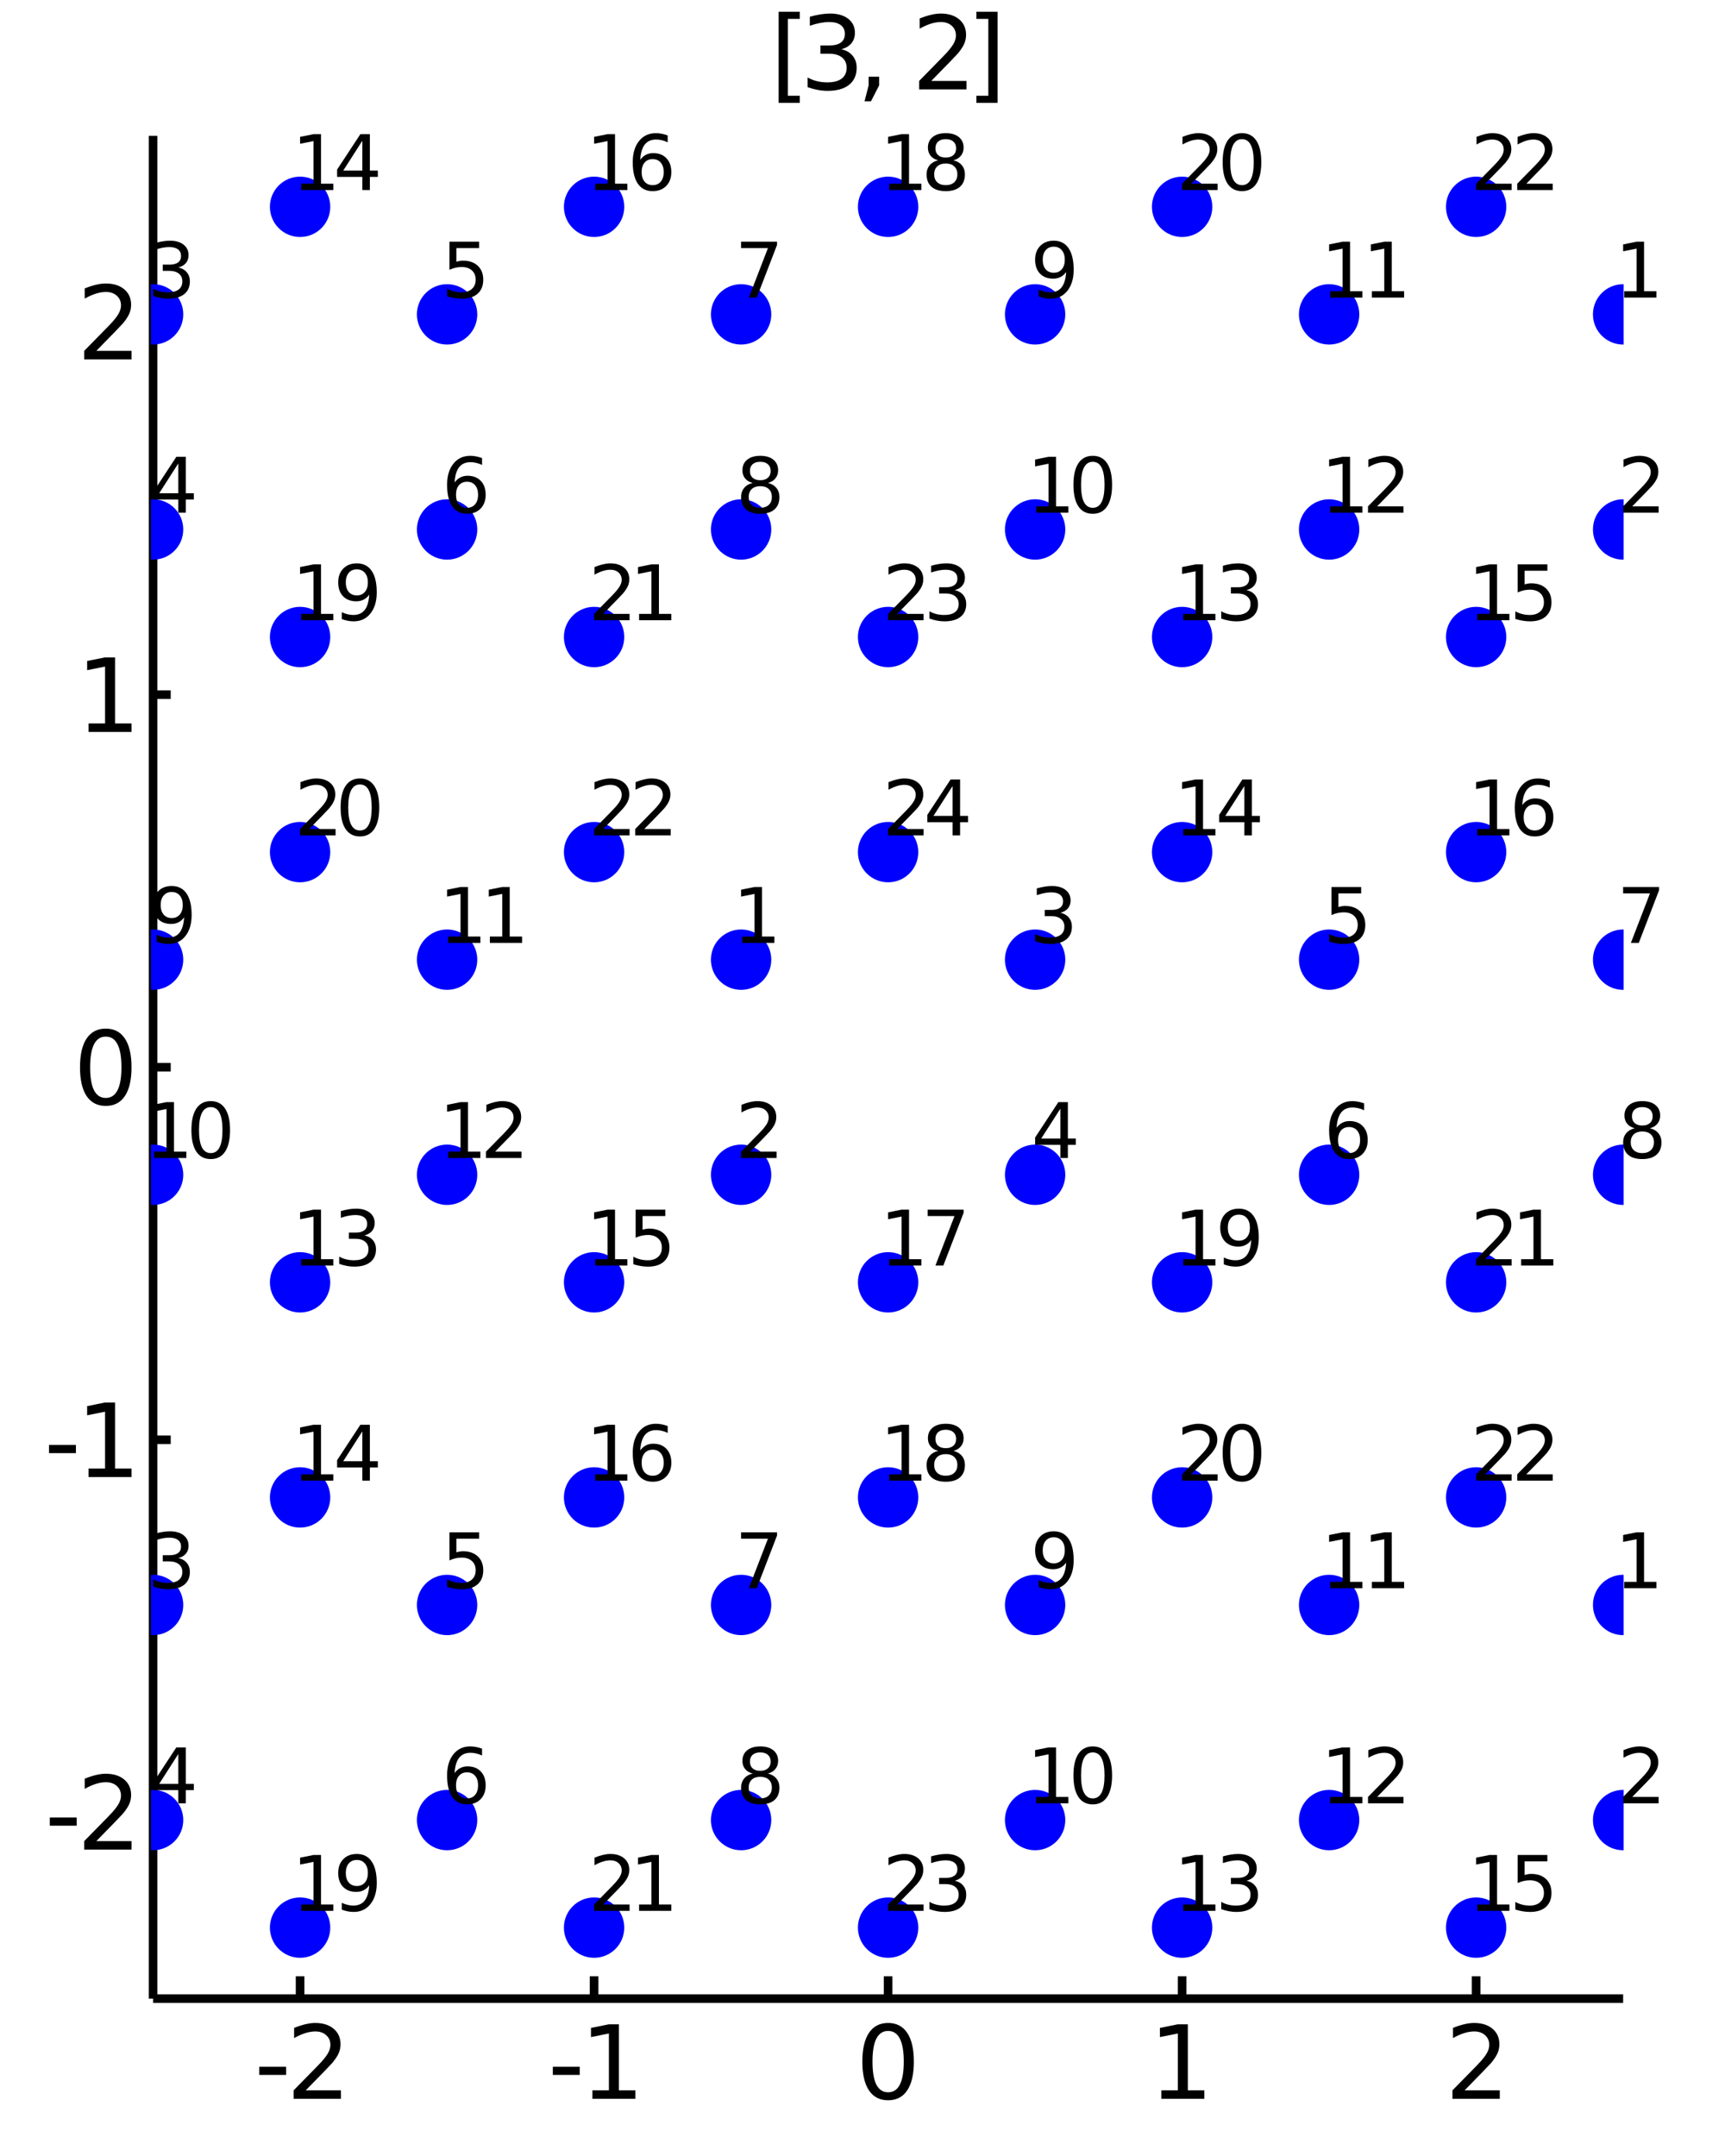<?xml version="1.0" encoding="utf-8"?>
<svg xmlns="http://www.w3.org/2000/svg" xmlns:xlink="http://www.w3.org/1999/xlink" width="200" height="250" viewBox="0 0 800 1000">
<rect x="0" y="0" width="800" height="1000" fill="#808080" stroke="none"/>
<defs>
  <clipPath id="clip450">
    <rect x="0" y="0" width="800" height="1000"/>
  </clipPath>
</defs>
<path clip-path="url(#clip450)" d="
M0 1000 L800 1000 L800 0 L0 0  Z
  " fill="#ffffff" fill-rule="evenodd" fill-opacity="1"/>
<defs>
  <clipPath id="clip451">
    <rect x="200" y="100" width="701" height="701"/>
  </clipPath>
</defs>
<path clip-path="url(#clip450)" d="
M70.992 927.008 L752.756 927.008 L752.756 62.992 L70.992 62.992  Z
  " fill="#ffffff" fill-rule="evenodd" fill-opacity="1"/>
<defs>
  <clipPath id="clip452">
    <rect x="70" y="62" width="683" height="865"/>
  </clipPath>
</defs>
<polyline clip-path="url(#clip450)" style="stroke:#000000; stroke-width:4; stroke-opacity:1; fill:none" points="
  70.992,927.008 752.756,927.008 
  "/>
<polyline clip-path="url(#clip450)" style="stroke:#000000; stroke-width:4; stroke-opacity:1; fill:none" points="
  70.992,927.008 70.992,62.992 
  "/>
<polyline clip-path="url(#clip450)" style="stroke:#000000; stroke-width:4; stroke-opacity:1; fill:none" points="
  139.169,927.008 139.169,916.64 
  "/>
<polyline clip-path="url(#clip450)" style="stroke:#000000; stroke-width:4; stroke-opacity:1; fill:none" points="
  275.521,927.008 275.521,916.64 
  "/>
<polyline clip-path="url(#clip450)" style="stroke:#000000; stroke-width:4; stroke-opacity:1; fill:none" points="
  411.874,927.008 411.874,916.64 
  "/>
<polyline clip-path="url(#clip450)" style="stroke:#000000; stroke-width:4; stroke-opacity:1; fill:none" points="
  548.227,927.008 548.227,916.64 
  "/>
<polyline clip-path="url(#clip450)" style="stroke:#000000; stroke-width:4; stroke-opacity:1; fill:none" points="
  684.58,927.008 684.58,916.64 
  "/>
<polyline clip-path="url(#clip450)" style="stroke:#000000; stroke-width:4; stroke-opacity:1; fill:none" points="
  70.992,840.606 79.173,840.606 
  "/>
<polyline clip-path="url(#clip450)" style="stroke:#000000; stroke-width:4; stroke-opacity:1; fill:none" points="
  70.992,667.803 79.173,667.803 
  "/>
<polyline clip-path="url(#clip450)" style="stroke:#000000; stroke-width:4; stroke-opacity:1; fill:none" points="
  70.992,495 79.173,495 
  "/>
<polyline clip-path="url(#clip450)" style="stroke:#000000; stroke-width:4; stroke-opacity:1; fill:none" points="
  70.992,322.197 79.173,322.197 
  "/>
<polyline clip-path="url(#clip450)" style="stroke:#000000; stroke-width:4; stroke-opacity:1; fill:none" points="
  70.992,149.394 79.173,149.394 
  "/>
<path clip-path="url(#clip450)" d="M 0 0 M120.222 958.596 L132.699 958.596 L132.699 962.392 L120.222 962.392 L120.222 958.596 Z" fill="#000000" fill-rule="evenodd" fill-opacity="1" /><path clip-path="url(#clip450)" d="M 0 0 M141.796 969.545 L158.115 969.545 L158.115 973.48 L136.171 973.48 L136.171 969.545 Q138.833 966.79 143.416 962.16 Q148.023 957.508 149.203 956.165 Q151.449 953.642 152.328 951.906 Q153.231 950.147 153.231 948.457 Q153.231 945.702 151.286 943.966 Q149.365 942.23 146.263 942.23 Q144.064 942.23 141.611 942.994 Q139.18 943.758 136.402 945.309 L136.402 940.587 Q139.226 939.452 141.68 938.874 Q144.134 938.295 146.171 938.295 Q151.541 938.295 154.736 940.98 Q157.93 943.665 157.93 948.156 Q157.93 950.286 157.12 952.207 Q156.333 954.105 154.226 956.698 Q153.648 957.369 150.546 960.586 Q147.444 963.781 141.796 969.545 Z" fill="#000000" fill-rule="evenodd" fill-opacity="1" /><path clip-path="url(#clip450)" d="M 0 0 M256.389 958.596 L268.866 958.596 L268.866 962.392 L256.389 962.392 L256.389 958.596 Z" fill="#000000" fill-rule="evenodd" fill-opacity="1" /><path clip-path="url(#clip450)" d="M 0 0 M274.746 969.545 L282.385 969.545 L282.385 943.179 L274.075 944.846 L274.075 940.587 L282.338 938.92 L287.014 938.92 L287.014 969.545 L294.653 969.545 L294.653 973.48 L274.746 973.48 L274.746 969.545 Z" fill="#000000" fill-rule="evenodd" fill-opacity="1" /><path clip-path="url(#clip450)" d="M 0 0 M411.874 941.999 Q408.263 941.999 406.434 945.563 Q404.629 949.105 404.629 956.235 Q404.629 963.341 406.434 966.906 Q408.263 970.447 411.874 970.447 Q415.508 970.447 417.314 966.906 Q419.142 963.341 419.142 956.235 Q419.142 949.105 417.314 945.563 Q415.508 941.999 411.874 941.999 M411.874 938.295 Q417.684 938.295 420.74 942.901 Q423.818 947.485 423.818 956.235 Q423.818 964.961 420.74 969.568 Q417.684 974.151 411.874 974.151 Q406.064 974.151 402.985 969.568 Q399.93 964.961 399.93 956.235 Q399.93 947.485 402.985 942.901 Q406.064 938.295 411.874 938.295 Z" fill="#000000" fill-rule="evenodd" fill-opacity="1" /><path clip-path="url(#clip450)" d="M 0 0 M538.609 969.545 L546.248 969.545 L546.248 943.179 L537.937 944.846 L537.937 940.587 L546.201 938.92 L550.877 938.92 L550.877 969.545 L558.516 969.545 L558.516 973.48 L538.609 973.48 L538.609 969.545 Z" fill="#000000" fill-rule="evenodd" fill-opacity="1" /><path clip-path="url(#clip450)" d="M 0 0 M679.232 969.545 L695.552 969.545 L695.552 973.48 L673.607 973.48 L673.607 969.545 Q676.269 966.79 680.853 962.16 Q685.459 957.508 686.64 956.165 Q688.885 953.642 689.765 951.906 Q690.667 950.147 690.667 948.457 Q690.667 945.702 688.723 943.966 Q686.802 942.23 683.7 942.23 Q681.501 942.23 679.047 942.994 Q676.617 943.758 673.839 945.309 L673.839 940.587 Q676.663 939.452 679.117 938.874 Q681.57 938.295 683.607 938.295 Q688.978 938.295 692.172 940.98 Q695.367 943.665 695.367 948.156 Q695.367 950.286 694.556 952.207 Q693.769 954.105 691.663 956.698 Q691.084 957.369 687.982 960.586 Q684.88 963.781 679.232 969.545 Z" fill="#000000" fill-rule="evenodd" fill-opacity="1" /><path clip-path="url(#clip450)" d="M 0 0 M23.099 843.002 L35.576 843.002 L35.576 846.798 L23.099 846.798 L23.099 843.002 Z" fill="#000000" fill-rule="evenodd" fill-opacity="1" /><path clip-path="url(#clip450)" d="M 0 0 M44.673 853.951 L60.992 853.951 L60.992 857.886 L39.048 857.886 L39.048 853.951 Q41.71 851.197 46.293 846.567 Q50.9 841.914 52.08 840.572 Q54.325 838.048 55.205 836.312 Q56.108 834.553 56.108 832.863 Q56.108 830.109 54.163 828.373 Q52.242 826.636 49.14 826.636 Q46.941 826.636 44.488 827.4 Q42.057 828.164 39.279 829.715 L39.279 824.993 Q42.103 823.859 44.557 823.28 Q47.011 822.701 49.048 822.701 Q54.418 822.701 57.612 825.386 Q60.807 828.072 60.807 832.562 Q60.807 834.692 59.997 836.613 Q59.21 838.511 57.103 841.104 Q56.525 841.775 53.423 844.993 Q50.321 848.187 44.673 853.951 Z" fill="#000000" fill-rule="evenodd" fill-opacity="1" /><path clip-path="url(#clip450)" d="M 0 0 M22.728 670.199 L35.205 670.199 L35.205 673.995 L22.728 673.995 L22.728 670.199 Z" fill="#000000" fill-rule="evenodd" fill-opacity="1" /><path clip-path="url(#clip450)" d="M 0 0 M41.085 681.148 L48.724 681.148 L48.724 654.782 L40.413 656.449 L40.413 652.19 L48.677 650.523 L53.353 650.523 L53.353 681.148 L60.992 681.148 L60.992 685.083 L41.085 685.083 L41.085 681.148 Z" fill="#000000" fill-rule="evenodd" fill-opacity="1" /><path clip-path="url(#clip450)" d="M 0 0 M49.048 480.799 Q45.437 480.799 43.608 484.363 Q41.802 487.905 41.802 495.035 Q41.802 502.141 43.608 505.706 Q45.437 509.248 49.048 509.248 Q52.682 509.248 54.487 505.706 Q56.316 502.141 56.316 495.035 Q56.316 487.905 54.487 484.363 Q52.682 480.799 49.048 480.799 M49.048 477.095 Q54.858 477.095 57.913 481.701 Q60.992 486.285 60.992 495.035 Q60.992 503.762 57.913 508.368 Q54.858 512.951 49.048 512.951 Q43.238 512.951 40.159 508.368 Q37.103 503.762 37.103 495.035 Q37.103 486.285 40.159 481.701 Q43.238 477.095 49.048 477.095 Z" fill="#000000" fill-rule="evenodd" fill-opacity="1" /><path clip-path="url(#clip450)" d="M 0 0 M41.085 335.542 L48.724 335.542 L48.724 309.176 L40.413 310.843 L40.413 306.584 L48.677 304.917 L53.353 304.917 L53.353 335.542 L60.992 335.542 L60.992 339.477 L41.085 339.477 L41.085 335.542 Z" fill="#000000" fill-rule="evenodd" fill-opacity="1" /><path clip-path="url(#clip450)" d="M 0 0 M44.673 162.739 L60.992 162.739 L60.992 166.674 L39.048 166.674 L39.048 162.739 Q41.71 159.984 46.293 155.354 Q50.9 150.702 52.08 149.359 Q54.325 146.836 55.205 145.1 Q56.108 143.34 56.108 141.651 Q56.108 138.896 54.163 137.16 Q52.242 135.424 49.14 135.424 Q46.941 135.424 44.488 136.188 Q42.057 136.952 39.279 138.503 L39.279 133.78 Q42.103 132.646 44.557 132.067 Q47.011 131.489 49.048 131.489 Q54.418 131.489 57.612 134.174 Q60.807 136.859 60.807 141.35 Q60.807 143.479 59.997 145.401 Q59.21 147.299 57.103 149.891 Q56.525 150.563 53.423 153.78 Q50.321 156.975 44.673 162.739 Z" fill="#000000" fill-rule="evenodd" fill-opacity="1" /><path clip-path="url(#clip450)" d="M 0 0 M361.11 5.454 L370.925 5.454 L370.925 8.764 L365.37 8.764 L365.37 44.412 L370.925 44.412 L370.925 47.722 L361.11 47.722 L361.11 5.454 Z" fill="#000000" fill-rule="evenodd" fill-opacity="1" /><path clip-path="url(#clip450)" d="M 0 0 M390.161 22.838 Q393.518 23.555 395.393 25.824 Q397.291 28.092 397.291 31.426 Q397.291 36.541 393.772 39.342 Q390.254 42.143 383.772 42.143 Q381.596 42.143 379.282 41.703 Q376.99 41.287 374.536 40.43 L374.536 35.916 Q376.481 37.051 378.795 37.629 Q381.11 38.208 383.633 38.208 Q388.032 38.208 390.323 36.472 Q392.638 34.736 392.638 31.426 Q392.638 28.37 390.485 26.657 Q388.356 24.921 384.536 24.921 L380.508 24.921 L380.508 21.079 L384.721 21.079 Q388.17 21.079 389.999 19.713 Q391.828 18.324 391.828 15.731 Q391.828 13.069 389.93 11.657 Q388.055 10.222 384.536 10.222 Q382.615 10.222 380.416 10.639 Q378.217 11.056 375.578 11.935 L375.578 7.768 Q378.24 7.028 380.555 6.657 Q382.893 6.287 384.953 6.287 Q390.277 6.287 393.379 8.718 Q396.481 11.125 396.481 15.245 Q396.481 18.116 394.837 20.106 Q393.194 22.074 390.161 22.838 Z" fill="#000000" fill-rule="evenodd" fill-opacity="1" /><path clip-path="url(#clip450)" d="M 0 0 M402.846 35.592 L407.731 35.592 L407.731 39.574 L403.934 46.981 L400.948 46.981 L402.846 39.574 L402.846 35.592 Z" fill="#000000" fill-rule="evenodd" fill-opacity="1" /><path clip-path="url(#clip450)" d="M 0 0 M431.897 37.537 L448.216 37.537 L448.216 41.472 L426.272 41.472 L426.272 37.537 Q428.934 34.782 433.517 30.153 Q438.124 25.5 439.304 24.157 Q441.55 21.634 442.429 19.898 Q443.332 18.139 443.332 16.449 Q443.332 13.694 441.388 11.958 Q439.466 10.222 436.365 10.222 Q434.166 10.222 431.712 10.986 Q429.281 11.75 426.504 13.301 L426.504 8.579 Q429.328 7.444 431.781 6.866 Q434.235 6.287 436.272 6.287 Q441.642 6.287 444.837 8.972 Q448.031 11.657 448.031 16.148 Q448.031 18.278 447.221 20.199 Q446.434 22.097 444.328 24.69 Q443.749 25.361 440.647 28.579 Q437.545 31.773 431.897 37.537 Z" fill="#000000" fill-rule="evenodd" fill-opacity="1" /><path clip-path="url(#clip450)" d="M 0 0 M462.638 5.454 L462.638 47.722 L452.823 47.722 L452.823 44.412 L458.355 44.412 L458.355 8.764 L452.823 8.764 L452.823 5.454 L462.638 5.454 Z" fill="#000000" fill-rule="evenodd" fill-opacity="1" /><circle clip-path="url(#clip452)" cx="139.169" cy="894.072" r="14" fill="#0000ff" fill-rule="evenodd" fill-opacity="1" stroke="none"/>
<path clip-path="url(#clip450)" d="M 0 0 M139.672 883.344 L145.401 883.344 L145.401 863.57 L139.169 864.82 L139.169 861.626 L145.366 860.376 L148.873 860.376 L148.873 883.344 L154.602 883.344 L154.602 886.296 L139.672 886.296 L139.672 883.344 Z" fill="#000000" fill-rule="evenodd" fill-opacity="1" /><path clip-path="url(#clip450)" d="M 0 0 M158.509 885.758 L158.509 882.563 Q159.828 883.188 161.182 883.518 Q162.536 883.848 163.839 883.848 Q167.311 883.848 169.134 881.521 Q170.974 879.178 171.234 874.421 Q170.227 875.914 168.682 876.712 Q167.137 877.511 165.262 877.511 Q161.373 877.511 159.099 875.167 Q156.842 872.806 156.842 868.726 Q156.842 864.733 159.203 862.32 Q161.564 859.907 165.488 859.907 Q169.984 859.907 172.345 863.362 Q174.724 866.799 174.724 873.362 Q174.724 879.49 171.807 883.153 Q168.908 886.799 163.995 886.799 Q162.675 886.799 161.321 886.539 Q159.967 886.278 158.509 885.758 M165.488 874.768 Q167.849 874.768 169.22 873.153 Q170.609 871.539 170.609 868.726 Q170.609 865.931 169.22 864.317 Q167.849 862.685 165.488 862.685 Q163.127 862.685 161.738 864.317 Q160.366 865.931 160.366 868.726 Q160.366 871.539 161.738 873.153 Q163.127 874.768 165.488 874.768 Z" fill="#000000" fill-rule="evenodd" fill-opacity="1" /><circle clip-path="url(#clip452)" cx="343.698" cy="445.116" r="14" fill="#0000ff" fill-rule="evenodd" fill-opacity="1" stroke="none"/>
<circle clip-path="url(#clip452)" cx="343.698" cy="544.884" r="14" fill="#0000ff" fill-rule="evenodd" fill-opacity="1" stroke="none"/>
<circle clip-path="url(#clip452)" cx="70.992" cy="744.42" r="14" fill="#0000ff" fill-rule="evenodd" fill-opacity="1" stroke="none"/>
<circle clip-path="url(#clip452)" cx="70.992" cy="844.188" r="14" fill="#0000ff" fill-rule="evenodd" fill-opacity="1" stroke="none"/>
<circle clip-path="url(#clip452)" cx="207.345" cy="744.42" r="14" fill="#0000ff" fill-rule="evenodd" fill-opacity="1" stroke="none"/>
<circle clip-path="url(#clip452)" cx="207.345" cy="844.188" r="14" fill="#0000ff" fill-rule="evenodd" fill-opacity="1" stroke="none"/>
<circle clip-path="url(#clip452)" cx="343.698" cy="744.42" r="14" fill="#0000ff" fill-rule="evenodd" fill-opacity="1" stroke="none"/>
<circle clip-path="url(#clip452)" cx="343.698" cy="844.188" r="14" fill="#0000ff" fill-rule="evenodd" fill-opacity="1" stroke="none"/>
<circle clip-path="url(#clip452)" cx="70.992" cy="445.116" r="14" fill="#0000ff" fill-rule="evenodd" fill-opacity="1" stroke="none"/>
<circle clip-path="url(#clip452)" cx="70.992" cy="544.884" r="14" fill="#0000ff" fill-rule="evenodd" fill-opacity="1" stroke="none"/>
<circle clip-path="url(#clip452)" cx="207.345" cy="445.116" r="14" fill="#0000ff" fill-rule="evenodd" fill-opacity="1" stroke="none"/>
<circle clip-path="url(#clip452)" cx="207.345" cy="544.884" r="14" fill="#0000ff" fill-rule="evenodd" fill-opacity="1" stroke="none"/>
<circle clip-path="url(#clip452)" cx="139.169" cy="594.768" r="14" fill="#0000ff" fill-rule="evenodd" fill-opacity="1" stroke="none"/>
<circle clip-path="url(#clip452)" cx="139.169" cy="694.536" r="14" fill="#0000ff" fill-rule="evenodd" fill-opacity="1" stroke="none"/>
<circle clip-path="url(#clip452)" cx="275.521" cy="594.768" r="14" fill="#0000ff" fill-rule="evenodd" fill-opacity="1" stroke="none"/>
<circle clip-path="url(#clip452)" cx="275.521" cy="694.536" r="14" fill="#0000ff" fill-rule="evenodd" fill-opacity="1" stroke="none"/>
<circle clip-path="url(#clip452)" cx="411.874" cy="594.768" r="14" fill="#0000ff" fill-rule="evenodd" fill-opacity="1" stroke="none"/>
<circle clip-path="url(#clip452)" cx="411.874" cy="694.536" r="14" fill="#0000ff" fill-rule="evenodd" fill-opacity="1" stroke="none"/>
<circle clip-path="url(#clip452)" cx="139.169" cy="295.464" r="14" fill="#0000ff" fill-rule="evenodd" fill-opacity="1" stroke="none"/>
<circle clip-path="url(#clip452)" cx="139.169" cy="395.232" r="14" fill="#0000ff" fill-rule="evenodd" fill-opacity="1" stroke="none"/>
<circle clip-path="url(#clip452)" cx="275.521" cy="894.072" r="14" fill="#0000ff" fill-rule="evenodd" fill-opacity="1" stroke="none"/>
<circle clip-path="url(#clip452)" cx="411.874" cy="894.072" r="14" fill="#0000ff" fill-rule="evenodd" fill-opacity="1" stroke="none"/>
<path clip-path="url(#clip450)" d="M 0 0 M344.201 434.389 L349.93 434.389 L349.93 414.614 L343.698 415.864 L343.698 412.67 L349.896 411.42 L353.402 411.42 L353.402 434.389 L359.132 434.389 L359.132 437.34 L344.201 437.34 L344.201 434.389 Z" fill="#000000" fill-rule="evenodd" fill-opacity="1" /><path clip-path="url(#clip450)" d="M 0 0 M347.916 534.157 L360.156 534.157 L360.156 537.108 L343.698 537.108 L343.698 534.157 Q345.694 532.091 349.132 528.618 Q352.586 525.129 353.472 524.122 Q355.156 522.23 355.816 520.928 Q356.493 519.608 356.493 518.341 Q356.493 516.275 355.034 514.973 Q353.593 513.671 351.267 513.671 Q349.618 513.671 347.777 514.244 Q345.955 514.816 343.871 515.98 L343.871 512.438 Q345.989 511.587 347.83 511.153 Q349.67 510.719 351.198 510.719 Q355.225 510.719 357.621 512.733 Q360.017 514.747 360.017 518.115 Q360.017 519.712 359.409 521.153 Q358.819 522.577 357.239 524.521 Q356.805 525.025 354.479 527.438 Q352.152 529.834 347.916 534.157 Z" fill="#000000" fill-rule="evenodd" fill-opacity="1" /><path clip-path="url(#clip450)" d="M 0 0 M82.711 722.668 Q85.228 723.206 86.634 724.908 Q88.058 726.609 88.058 729.109 Q88.058 732.946 85.419 735.047 Q82.78 737.147 77.919 737.147 Q76.287 737.147 74.551 736.817 Q72.832 736.505 70.992 735.863 L70.992 732.477 Q72.451 733.328 74.187 733.762 Q75.923 734.196 77.815 734.196 Q81.114 734.196 82.832 732.894 Q84.568 731.592 84.568 729.109 Q84.568 726.818 82.954 725.533 Q81.357 724.231 78.492 724.231 L75.471 724.231 L75.471 721.349 L78.631 721.349 Q81.218 721.349 82.589 720.325 Q83.961 719.283 83.961 717.338 Q83.961 715.342 82.537 714.283 Q81.131 713.206 78.492 713.206 Q77.051 713.206 75.402 713.519 Q73.752 713.831 71.773 714.491 L71.773 711.366 Q73.77 710.811 75.506 710.533 Q77.26 710.255 78.805 710.255 Q82.798 710.255 85.124 712.078 Q87.45 713.884 87.45 716.974 Q87.45 719.127 86.218 720.62 Q84.985 722.095 82.711 722.668 Z" fill="#000000" fill-rule="evenodd" fill-opacity="1" /><path clip-path="url(#clip450)" d="M 0 0 M82.694 813.547 L73.839 827.384 L82.694 827.384 L82.694 813.547 M81.773 810.492 L86.183 810.492 L86.183 827.384 L89.881 827.384 L89.881 830.301 L86.183 830.301 L86.183 836.412 L82.694 836.412 L82.694 830.301 L70.992 830.301 L70.992 826.915 L81.773 810.492 Z" fill="#000000" fill-rule="evenodd" fill-opacity="1" /><path clip-path="url(#clip450)" d="M 0 0 M208.439 710.724 L222.206 710.724 L222.206 713.675 L211.65 713.675 L211.65 720.029 Q212.414 719.769 213.178 719.647 Q213.942 719.509 214.706 719.509 Q219.046 719.509 221.581 721.887 Q224.116 724.265 224.116 728.328 Q224.116 732.512 221.511 734.838 Q218.907 737.147 214.168 737.147 Q212.536 737.147 210.834 736.87 Q209.15 736.592 207.345 736.036 L207.345 732.512 Q208.907 733.363 210.574 733.779 Q212.241 734.196 214.098 734.196 Q217.102 734.196 218.855 732.616 Q220.609 731.036 220.609 728.328 Q220.609 725.62 218.855 724.04 Q217.102 722.46 214.098 722.46 Q212.692 722.46 211.286 722.772 Q209.897 723.085 208.439 723.745 L208.439 710.724 Z" fill="#000000" fill-rule="evenodd" fill-opacity="1" /><path clip-path="url(#clip450)" d="M 0 0 M216.598 822.054 Q214.237 822.054 212.848 823.669 Q211.477 825.283 211.477 828.096 Q211.477 830.891 212.848 832.523 Q214.237 834.138 216.598 834.138 Q218.959 834.138 220.331 832.523 Q221.72 830.891 221.72 828.096 Q221.72 825.283 220.331 823.669 Q218.959 822.054 216.598 822.054 M223.56 811.065 L223.56 814.259 Q222.241 813.634 220.886 813.304 Q219.55 812.974 218.23 812.974 Q214.758 812.974 212.918 815.318 Q211.095 817.662 210.834 822.401 Q211.859 820.891 213.404 820.092 Q214.949 819.276 216.807 819.276 Q220.713 819.276 222.97 821.655 Q225.244 824.016 225.244 828.096 Q225.244 832.089 222.883 834.502 Q220.522 836.915 216.598 836.915 Q212.102 836.915 209.723 833.478 Q207.345 830.023 207.345 823.478 Q207.345 817.332 210.262 813.686 Q213.178 810.023 218.091 810.023 Q219.411 810.023 220.748 810.283 Q222.102 810.544 223.56 811.065 Z" fill="#000000" fill-rule="evenodd" fill-opacity="1" /><path clip-path="url(#clip450)" d="M 0 0 M343.698 710.724 L360.364 710.724 L360.364 712.217 L350.955 736.644 L347.291 736.644 L356.145 713.675 L343.698 713.675 L343.698 710.724 Z" fill="#000000" fill-rule="evenodd" fill-opacity="1" /><path clip-path="url(#clip450)" d="M 0 0 M352.586 824.103 Q350.086 824.103 348.646 825.44 Q347.222 826.776 347.222 829.12 Q347.222 831.464 348.646 832.801 Q350.086 834.138 352.586 834.138 Q355.086 834.138 356.527 832.801 Q357.968 831.447 357.968 829.12 Q357.968 826.776 356.527 825.44 Q355.104 824.103 352.586 824.103 M349.08 822.61 Q346.823 822.054 345.555 820.509 Q344.305 818.964 344.305 816.742 Q344.305 813.634 346.51 811.829 Q348.732 810.023 352.586 810.023 Q356.458 810.023 358.663 811.829 Q360.868 813.634 360.868 816.742 Q360.868 818.964 359.6 820.509 Q358.35 822.054 356.111 822.61 Q358.645 823.2 360.052 824.919 Q361.475 826.638 361.475 829.12 Q361.475 832.888 359.166 834.901 Q356.875 836.915 352.586 836.915 Q348.298 836.915 345.989 834.901 Q343.698 832.888 343.698 829.12 Q343.698 826.638 345.121 824.919 Q346.545 823.2 349.08 822.61 M347.795 817.072 Q347.795 819.086 349.045 820.214 Q350.312 821.342 352.586 821.342 Q354.843 821.342 356.111 820.214 Q357.395 819.086 357.395 817.072 Q357.395 815.058 356.111 813.929 Q354.843 812.801 352.586 812.801 Q350.312 812.801 349.045 813.929 Q347.795 815.058 347.795 817.072 Z" fill="#000000" fill-rule="evenodd" fill-opacity="1" /><path clip-path="url(#clip450)" d="M 0 0 M72.659 436.802 L72.659 433.607 Q73.978 434.232 75.332 434.562 Q76.686 434.892 77.989 434.892 Q81.461 434.892 83.284 432.566 Q85.124 430.222 85.384 425.465 Q84.377 426.958 82.832 427.757 Q81.287 428.555 79.412 428.555 Q75.523 428.555 73.249 426.212 Q70.992 423.851 70.992 419.771 Q70.992 415.778 73.353 413.364 Q75.714 410.951 79.638 410.951 Q84.134 410.951 86.496 414.406 Q88.874 417.844 88.874 424.406 Q88.874 430.535 85.957 434.198 Q83.058 437.843 78.145 437.843 Q76.825 437.843 75.471 437.583 Q74.117 437.323 72.659 436.802 M79.638 425.812 Q81.999 425.812 83.371 424.198 Q84.759 422.583 84.759 419.771 Q84.759 416.976 83.371 415.361 Q81.999 413.729 79.638 413.729 Q77.277 413.729 75.888 415.361 Q74.516 416.976 74.516 419.771 Q74.516 422.583 75.888 424.198 Q77.277 425.812 79.638 425.812 Z" fill="#000000" fill-rule="evenodd" fill-opacity="1" /><path clip-path="url(#clip450)" d="M 0 0 M71.496 534.157 L77.225 534.157 L77.225 514.382 L70.992 515.632 L70.992 512.438 L77.19 511.188 L80.697 511.188 L80.697 534.157 L86.426 534.157 L86.426 537.108 L71.496 537.108 L71.496 534.157 Z" fill="#000000" fill-rule="evenodd" fill-opacity="1" /><path clip-path="url(#clip450)" d="M 0 0 M97.728 513.497 Q95.02 513.497 93.648 516.171 Q92.294 518.827 92.294 524.174 Q92.294 529.504 93.648 532.177 Q95.02 534.834 97.728 534.834 Q100.454 534.834 101.808 532.177 Q103.179 529.504 103.179 524.174 Q103.179 518.827 101.808 516.171 Q100.454 513.497 97.728 513.497 M97.728 510.719 Q102.086 510.719 104.377 514.174 Q106.686 517.612 106.686 524.174 Q106.686 530.719 104.377 534.174 Q102.086 537.611 97.728 537.611 Q93.371 537.611 91.061 534.174 Q88.77 530.719 88.77 524.174 Q88.77 517.612 91.061 514.174 Q93.371 510.719 97.728 510.719 Z" fill="#000000" fill-rule="evenodd" fill-opacity="1" /><path clip-path="url(#clip450)" d="M 0 0 M207.848 434.389 L213.577 434.389 L213.577 414.614 L207.345 415.864 L207.345 412.67 L213.543 411.42 L217.05 411.42 L217.05 434.389 L222.779 434.389 L222.779 437.34 L207.848 437.34 L207.848 434.389 Z" fill="#000000" fill-rule="evenodd" fill-opacity="1" /><path clip-path="url(#clip450)" d="M 0 0 M227.189 434.389 L232.918 434.389 L232.918 414.614 L226.685 415.864 L226.685 412.67 L232.883 411.42 L236.39 411.42 L236.39 434.389 L242.119 434.389 L242.119 437.34 L227.189 437.34 L227.189 434.389 Z" fill="#000000" fill-rule="evenodd" fill-opacity="1" /><path clip-path="url(#clip450)" d="M 0 0 M207.848 534.157 L213.577 534.157 L213.577 514.382 L207.345 515.632 L207.345 512.438 L213.543 511.188 L217.05 511.188 L217.05 534.157 L222.779 534.157 L222.779 537.108 L207.848 537.108 L207.848 534.157 Z" fill="#000000" fill-rule="evenodd" fill-opacity="1" /><path clip-path="url(#clip450)" d="M 0 0 M229.602 534.157 L241.841 534.157 L241.841 537.108 L225.383 537.108 L225.383 534.157 Q227.379 532.091 230.817 528.618 Q234.272 525.129 235.157 524.122 Q236.841 522.23 237.501 520.928 Q238.178 519.608 238.178 518.341 Q238.178 516.275 236.72 514.973 Q235.279 513.671 232.952 513.671 Q231.303 513.671 229.463 514.244 Q227.64 514.816 225.557 515.98 L225.557 512.438 Q227.675 511.587 229.515 511.153 Q231.355 510.719 232.883 510.719 Q236.911 510.719 239.307 512.733 Q241.702 514.747 241.702 518.115 Q241.702 519.712 241.095 521.153 Q240.504 522.577 238.925 524.521 Q238.491 525.025 236.164 527.438 Q233.838 529.834 229.602 534.157 Z" fill="#000000" fill-rule="evenodd" fill-opacity="1" /><path clip-path="url(#clip450)" d="M 0 0 M139.672 584.041 L145.401 584.041 L145.401 564.266 L139.169 565.516 L139.169 562.322 L145.366 561.072 L148.873 561.072 L148.873 584.041 L154.602 584.041 L154.602 586.992 L139.672 586.992 L139.672 584.041 Z" fill="#000000" fill-rule="evenodd" fill-opacity="1" /><path clip-path="url(#clip450)" d="M 0 0 M169.029 573.016 Q171.547 573.555 172.953 575.256 Q174.377 576.957 174.377 579.457 Q174.377 583.294 171.738 585.395 Q169.099 587.495 164.238 587.495 Q162.606 587.495 160.87 587.166 Q159.151 586.853 157.311 586.211 L157.311 582.825 Q158.769 583.676 160.505 584.11 Q162.241 584.544 164.134 584.544 Q167.432 584.544 169.151 583.242 Q170.887 581.94 170.887 579.457 Q170.887 577.166 169.273 575.881 Q167.675 574.579 164.811 574.579 L161.79 574.579 L161.79 571.697 L164.95 571.697 Q167.536 571.697 168.908 570.673 Q170.279 569.631 170.279 567.686 Q170.279 565.69 168.856 564.631 Q167.45 563.555 164.811 563.555 Q163.37 563.555 161.72 563.867 Q160.071 564.18 158.092 564.839 L158.092 561.714 Q160.089 561.159 161.825 560.881 Q163.578 560.603 165.123 560.603 Q169.116 560.603 171.443 562.426 Q173.769 564.232 173.769 567.322 Q173.769 569.475 172.536 570.968 Q171.304 572.443 169.029 573.016 Z" fill="#000000" fill-rule="evenodd" fill-opacity="1" /><path clip-path="url(#clip450)" d="M 0 0 M139.672 683.809 L145.401 683.809 L145.401 664.034 L139.169 665.284 L139.169 662.09 L145.366 660.84 L148.873 660.84 L148.873 683.809 L154.602 683.809 L154.602 686.76 L139.672 686.76 L139.672 683.809 Z" fill="#000000" fill-rule="evenodd" fill-opacity="1" /><path clip-path="url(#clip450)" d="M 0 0 M168.04 663.895 L159.186 677.732 L168.04 677.732 L168.04 663.895 M167.12 660.84 L171.529 660.84 L171.529 677.732 L175.227 677.732 L175.227 680.649 L171.529 680.649 L171.529 686.76 L168.04 686.76 L168.04 680.649 L156.339 680.649 L156.339 677.263 L167.12 660.84 Z" fill="#000000" fill-rule="evenodd" fill-opacity="1" /><path clip-path="url(#clip450)" d="M 0 0 M276.025 584.041 L281.754 584.041 L281.754 564.266 L275.521 565.516 L275.521 562.322 L281.719 561.072 L285.226 561.072 L285.226 584.041 L290.955 584.041 L290.955 586.992 L276.025 586.992 L276.025 584.041 Z" fill="#000000" fill-rule="evenodd" fill-opacity="1" /><path clip-path="url(#clip450)" d="M 0 0 M294.792 561.072 L308.559 561.072 L308.559 564.023 L298.004 564.023 L298.004 570.377 Q298.768 570.117 299.532 569.996 Q300.295 569.857 301.059 569.857 Q305.4 569.857 307.934 572.235 Q310.469 574.614 310.469 578.676 Q310.469 582.86 307.865 585.186 Q305.261 587.495 300.521 587.495 Q298.889 587.495 297.188 587.218 Q295.504 586.94 293.698 586.384 L293.698 582.86 Q295.261 583.711 296.927 584.127 Q298.594 584.544 300.452 584.544 Q303.455 584.544 305.209 582.964 Q306.962 581.384 306.962 578.676 Q306.962 575.968 305.209 574.388 Q303.455 572.808 300.452 572.808 Q299.045 572.808 297.639 573.12 Q296.25 573.433 294.792 574.093 L294.792 561.072 Z" fill="#000000" fill-rule="evenodd" fill-opacity="1" /><path clip-path="url(#clip450)" d="M 0 0 M276.025 683.809 L281.754 683.809 L281.754 664.034 L275.521 665.284 L275.521 662.09 L281.719 660.84 L285.226 660.84 L285.226 683.809 L290.955 683.809 L290.955 686.76 L276.025 686.76 L276.025 683.809 Z" fill="#000000" fill-rule="evenodd" fill-opacity="1" /><path clip-path="url(#clip450)" d="M 0 0 M302.691 672.402 Q300.33 672.402 298.941 674.017 Q297.57 675.631 297.57 678.444 Q297.57 681.239 298.941 682.871 Q300.33 684.486 302.691 684.486 Q305.052 684.486 306.424 682.871 Q307.813 681.239 307.813 678.444 Q307.813 675.631 306.424 674.017 Q305.052 672.402 302.691 672.402 M309.653 661.413 L309.653 664.607 Q308.334 663.982 306.979 663.652 Q305.643 663.323 304.323 663.323 Q300.851 663.323 299.011 665.666 Q297.188 668.01 296.927 672.75 Q297.952 671.239 299.497 670.441 Q301.042 669.625 302.9 669.625 Q306.806 669.625 309.063 672.003 Q311.337 674.364 311.337 678.444 Q311.337 682.437 308.976 684.85 Q306.615 687.263 302.691 687.263 Q298.195 687.263 295.816 683.826 Q293.438 680.371 293.438 673.826 Q293.438 667.68 296.354 664.034 Q299.271 660.371 304.184 660.371 Q305.504 660.371 306.841 660.632 Q308.195 660.892 309.653 661.413 Z" fill="#000000" fill-rule="evenodd" fill-opacity="1" /><path clip-path="url(#clip450)" d="M 0 0 M412.377 584.041 L418.107 584.041 L418.107 564.266 L411.874 565.516 L411.874 562.322 L418.072 561.072 L421.579 561.072 L421.579 584.041 L427.308 584.041 L427.308 586.992 L412.377 586.992 L412.377 584.041 Z" fill="#000000" fill-rule="evenodd" fill-opacity="1" /><path clip-path="url(#clip450)" d="M 0 0 M430.225 561.072 L446.891 561.072 L446.891 562.565 L437.482 586.992 L433.818 586.992 L442.672 564.023 L430.225 564.023 L430.225 561.072 Z" fill="#000000" fill-rule="evenodd" fill-opacity="1" /><path clip-path="url(#clip450)" d="M 0 0 M412.377 683.809 L418.107 683.809 L418.107 664.034 L411.874 665.284 L411.874 662.09 L418.072 660.84 L421.579 660.84 L421.579 683.809 L427.308 683.809 L427.308 686.76 L412.377 686.76 L412.377 683.809 Z" fill="#000000" fill-rule="evenodd" fill-opacity="1" /><path clip-path="url(#clip450)" d="M 0 0 M438.61 674.451 Q436.11 674.451 434.669 675.788 Q433.245 677.125 433.245 679.468 Q433.245 681.812 434.669 683.149 Q436.11 684.486 438.61 684.486 Q441.11 684.486 442.551 683.149 Q443.992 681.795 443.992 679.468 Q443.992 677.125 442.551 675.788 Q441.127 674.451 438.61 674.451 M435.103 672.958 Q432.846 672.402 431.579 670.857 Q430.329 669.312 430.329 667.09 Q430.329 663.982 432.534 662.177 Q434.756 660.371 438.61 660.371 Q442.481 660.371 444.686 662.177 Q446.891 663.982 446.891 667.09 Q446.891 669.312 445.624 670.857 Q444.374 672.402 442.134 672.958 Q444.669 673.548 446.075 675.267 Q447.499 676.986 447.499 679.468 Q447.499 683.236 445.19 685.249 Q442.898 687.263 438.61 687.263 Q434.322 687.263 432.013 685.249 Q429.721 683.236 429.721 679.468 Q429.721 676.986 431.145 675.267 Q432.568 673.548 435.103 672.958 M433.818 667.42 Q433.818 669.434 435.068 670.562 Q436.336 671.691 438.61 671.691 Q440.867 671.691 442.134 670.562 Q443.419 669.434 443.419 667.42 Q443.419 665.406 442.134 664.277 Q440.867 663.149 438.61 663.149 Q436.336 663.149 435.068 664.277 Q433.818 665.406 433.818 667.42 Z" fill="#000000" fill-rule="evenodd" fill-opacity="1" /><path clip-path="url(#clip450)" d="M 0 0 M139.672 284.737 L145.401 284.737 L145.401 264.963 L139.169 266.213 L139.169 263.018 L145.366 261.768 L148.873 261.768 L148.873 284.737 L154.602 284.737 L154.602 287.688 L139.672 287.688 L139.672 284.737 Z" fill="#000000" fill-rule="evenodd" fill-opacity="1" /><path clip-path="url(#clip450)" d="M 0 0 M158.509 287.15 L158.509 283.955 Q159.828 284.58 161.182 284.91 Q162.536 285.24 163.839 285.24 Q167.311 285.24 169.134 282.914 Q170.974 280.57 171.234 275.813 Q170.227 277.306 168.682 278.105 Q167.137 278.903 165.262 278.903 Q161.373 278.903 159.099 276.56 Q156.842 274.199 156.842 270.119 Q156.842 266.126 159.203 263.713 Q161.564 261.299 165.488 261.299 Q169.984 261.299 172.345 264.754 Q174.724 268.192 174.724 274.754 Q174.724 280.883 171.807 284.546 Q168.908 288.192 163.995 288.192 Q162.675 288.192 161.321 287.931 Q159.967 287.671 158.509 287.15 M165.488 276.16 Q167.849 276.16 169.22 274.546 Q170.609 272.931 170.609 270.119 Q170.609 267.324 169.22 265.709 Q167.849 264.077 165.488 264.077 Q163.127 264.077 161.738 265.709 Q160.366 267.324 160.366 270.119 Q160.366 272.931 161.738 274.546 Q163.127 276.16 165.488 276.16 Z" fill="#000000" fill-rule="evenodd" fill-opacity="1" /><path clip-path="url(#clip450)" d="M 0 0 M143.387 384.505 L155.627 384.505 L155.627 387.456 L139.169 387.456 L139.169 384.505 Q141.165 382.439 144.603 378.967 Q148.057 375.477 148.943 374.47 Q150.627 372.578 151.286 371.276 Q151.964 369.956 151.964 368.689 Q151.964 366.623 150.505 365.321 Q149.064 364.019 146.738 364.019 Q145.089 364.019 143.248 364.592 Q141.425 365.165 139.342 366.328 L139.342 362.786 Q141.46 361.935 143.3 361.501 Q145.141 361.067 146.668 361.067 Q150.696 361.067 153.092 363.081 Q155.488 365.095 155.488 368.463 Q155.488 370.06 154.88 371.501 Q154.29 372.925 152.71 374.869 Q152.276 375.373 149.95 377.786 Q147.623 380.182 143.387 384.505 Z" fill="#000000" fill-rule="evenodd" fill-opacity="1" /><path clip-path="url(#clip450)" d="M 0 0 M166.929 363.845 Q164.22 363.845 162.849 366.519 Q161.495 369.175 161.495 374.522 Q161.495 379.852 162.849 382.526 Q164.22 385.182 166.929 385.182 Q169.654 385.182 171.009 382.526 Q172.38 379.852 172.38 374.522 Q172.38 369.175 171.009 366.519 Q169.654 363.845 166.929 363.845 M166.929 361.067 Q171.286 361.067 173.578 364.522 Q175.887 367.96 175.887 374.522 Q175.887 381.067 173.578 384.522 Q171.286 387.96 166.929 387.96 Q162.571 387.96 160.262 384.522 Q157.97 381.067 157.97 374.522 Q157.97 367.96 160.262 364.522 Q162.571 361.067 166.929 361.067 Z" fill="#000000" fill-rule="evenodd" fill-opacity="1" /><path clip-path="url(#clip450)" d="M 0 0 M279.74 883.344 L291.98 883.344 L291.98 886.296 L275.521 886.296 L275.521 883.344 Q277.518 881.278 280.955 877.806 Q284.41 874.317 285.296 873.31 Q286.98 871.417 287.639 870.115 Q288.316 868.796 288.316 867.529 Q288.316 865.463 286.858 864.16 Q285.417 862.858 283.091 862.858 Q281.441 862.858 279.601 863.431 Q277.778 864.004 275.695 865.167 L275.695 861.626 Q277.813 860.775 279.653 860.341 Q281.493 859.907 283.021 859.907 Q287.049 859.907 289.445 861.921 Q291.841 863.935 291.841 867.303 Q291.841 868.9 291.233 870.341 Q290.643 871.765 289.063 873.709 Q288.629 874.213 286.302 876.626 Q283.976 879.022 279.74 883.344 Z" fill="#000000" fill-rule="evenodd" fill-opacity="1" /><path clip-path="url(#clip450)" d="M 0 0 M296.389 883.344 L302.118 883.344 L302.118 863.57 L295.886 864.82 L295.886 861.626 L302.084 860.376 L305.591 860.376 L305.591 883.344 L311.32 883.344 L311.32 886.296 L296.389 886.296 L296.389 883.344 Z" fill="#000000" fill-rule="evenodd" fill-opacity="1" /><path clip-path="url(#clip450)" d="M 0 0 M416.093 883.344 L428.332 883.344 L428.332 886.296 L411.874 886.296 L411.874 883.344 Q413.871 881.278 417.308 877.806 Q420.763 874.317 421.648 873.31 Q423.332 871.417 423.992 870.115 Q424.669 868.796 424.669 867.529 Q424.669 865.463 423.211 864.16 Q421.77 862.858 419.443 862.858 Q417.794 862.858 415.954 863.431 Q414.131 864.004 412.048 865.167 L412.048 861.626 Q414.166 860.775 416.006 860.341 Q417.846 859.907 419.374 859.907 Q423.402 859.907 425.798 861.921 Q428.193 863.935 428.193 867.303 Q428.193 868.9 427.586 870.341 Q426.995 871.765 425.416 873.709 Q424.982 874.213 422.655 876.626 Q420.329 879.022 416.093 883.344 Z" fill="#000000" fill-rule="evenodd" fill-opacity="1" /><path clip-path="url(#clip450)" d="M 0 0 M442.759 872.32 Q445.277 872.858 446.683 874.56 Q448.106 876.261 448.106 878.761 Q448.106 882.598 445.468 884.699 Q442.829 886.799 437.968 886.799 Q436.336 886.799 434.6 886.469 Q432.881 886.157 431.041 885.515 L431.041 882.129 Q432.499 882.98 434.235 883.414 Q435.971 883.848 437.863 883.848 Q441.162 883.848 442.881 882.546 Q444.617 881.244 444.617 878.761 Q444.617 876.469 443.002 875.185 Q441.405 873.883 438.541 873.883 L435.52 873.883 L435.52 871.001 L438.679 871.001 Q441.266 871.001 442.638 869.976 Q444.009 868.935 444.009 866.99 Q444.009 864.994 442.586 863.935 Q441.179 862.858 438.541 862.858 Q437.1 862.858 435.45 863.171 Q433.801 863.483 431.822 864.143 L431.822 861.018 Q433.818 860.463 435.554 860.185 Q437.308 859.907 438.853 859.907 Q442.846 859.907 445.172 861.73 Q447.499 863.535 447.499 866.626 Q447.499 868.779 446.266 870.272 Q445.034 871.747 442.759 872.32 Z" fill="#000000" fill-rule="evenodd" fill-opacity="1" /><circle clip-path="url(#clip452)" cx="70.992" cy="145.812" r="14" fill="#0000ff" fill-rule="evenodd" fill-opacity="1" stroke="none"/>
<circle clip-path="url(#clip452)" cx="70.992" cy="245.58" r="14" fill="#0000ff" fill-rule="evenodd" fill-opacity="1" stroke="none"/>
<circle clip-path="url(#clip452)" cx="207.345" cy="145.812" r="14" fill="#0000ff" fill-rule="evenodd" fill-opacity="1" stroke="none"/>
<circle clip-path="url(#clip452)" cx="207.345" cy="245.58" r="14" fill="#0000ff" fill-rule="evenodd" fill-opacity="1" stroke="none"/>
<circle clip-path="url(#clip452)" cx="343.698" cy="145.812" r="14" fill="#0000ff" fill-rule="evenodd" fill-opacity="1" stroke="none"/>
<circle clip-path="url(#clip452)" cx="343.698" cy="245.58" r="14" fill="#0000ff" fill-rule="evenodd" fill-opacity="1" stroke="none"/>
<circle clip-path="url(#clip452)" cx="139.169" cy="95.928" r="14" fill="#0000ff" fill-rule="evenodd" fill-opacity="1" stroke="none"/>
<circle clip-path="url(#clip452)" cx="275.521" cy="95.928" r="14" fill="#0000ff" fill-rule="evenodd" fill-opacity="1" stroke="none"/>
<circle clip-path="url(#clip452)" cx="411.874" cy="95.928" r="14" fill="#0000ff" fill-rule="evenodd" fill-opacity="1" stroke="none"/>
<circle clip-path="url(#clip452)" cx="275.521" cy="295.464" r="14" fill="#0000ff" fill-rule="evenodd" fill-opacity="1" stroke="none"/>
<circle clip-path="url(#clip452)" cx="275.521" cy="395.232" r="14" fill="#0000ff" fill-rule="evenodd" fill-opacity="1" stroke="none"/>
<circle clip-path="url(#clip452)" cx="411.874" cy="295.464" r="14" fill="#0000ff" fill-rule="evenodd" fill-opacity="1" stroke="none"/>
<circle clip-path="url(#clip452)" cx="411.874" cy="395.232" r="14" fill="#0000ff" fill-rule="evenodd" fill-opacity="1" stroke="none"/>
<path clip-path="url(#clip450)" d="M 0 0 M82.711 124.061 Q85.228 124.599 86.634 126.3 Q88.058 128.002 88.058 130.502 Q88.058 134.338 85.419 136.439 Q82.78 138.54 77.919 138.54 Q76.287 138.54 74.551 138.21 Q72.832 137.897 70.992 137.255 L70.992 133.87 Q72.451 134.72 74.187 135.154 Q75.923 135.588 77.815 135.588 Q81.114 135.588 82.832 134.286 Q84.568 132.984 84.568 130.502 Q84.568 128.21 82.954 126.925 Q81.357 125.623 78.492 125.623 L75.471 125.623 L75.471 122.741 L78.631 122.741 Q81.218 122.741 82.589 121.717 Q83.961 120.675 83.961 118.731 Q83.961 116.734 82.537 115.675 Q81.131 114.599 78.492 114.599 Q77.051 114.599 75.402 114.911 Q73.752 115.224 71.773 115.884 L71.773 112.759 Q73.77 112.203 75.506 111.925 Q77.26 111.647 78.805 111.647 Q82.798 111.647 85.124 113.47 Q87.45 115.276 87.45 118.366 Q87.45 120.519 86.218 122.012 Q84.985 123.488 82.711 124.061 Z" fill="#000000" fill-rule="evenodd" fill-opacity="1" /><path clip-path="url(#clip450)" d="M 0 0 M82.694 214.94 L73.839 228.776 L82.694 228.776 L82.694 214.94 M81.773 211.884 L86.183 211.884 L86.183 228.776 L89.881 228.776 L89.881 231.693 L86.183 231.693 L86.183 237.804 L82.694 237.804 L82.694 231.693 L70.992 231.693 L70.992 228.308 L81.773 211.884 Z" fill="#000000" fill-rule="evenodd" fill-opacity="1" /><path clip-path="url(#clip450)" d="M 0 0 M208.439 112.116 L222.206 112.116 L222.206 115.068 L211.65 115.068 L211.65 121.422 Q212.414 121.161 213.178 121.04 Q213.942 120.901 214.706 120.901 Q219.046 120.901 221.581 123.279 Q224.116 125.658 224.116 129.72 Q224.116 133.904 221.511 136.231 Q218.907 138.54 214.168 138.54 Q212.536 138.54 210.834 138.262 Q209.15 137.984 207.345 137.429 L207.345 133.904 Q208.907 134.755 210.574 135.172 Q212.241 135.588 214.098 135.588 Q217.102 135.588 218.855 134.008 Q220.609 132.429 220.609 129.72 Q220.609 127.012 218.855 125.432 Q217.102 123.852 214.098 123.852 Q212.692 123.852 211.286 124.165 Q209.897 124.477 208.439 125.137 L208.439 112.116 Z" fill="#000000" fill-rule="evenodd" fill-opacity="1" /><path clip-path="url(#clip450)" d="M 0 0 M216.598 223.447 Q214.237 223.447 212.848 225.061 Q211.477 226.676 211.477 229.488 Q211.477 232.283 212.848 233.915 Q214.237 235.53 216.598 235.53 Q218.959 235.53 220.331 233.915 Q221.72 232.283 221.72 229.488 Q221.72 226.676 220.331 225.061 Q218.959 223.447 216.598 223.447 M223.56 212.457 L223.56 215.651 Q222.241 215.026 220.886 214.697 Q219.55 214.367 218.23 214.367 Q214.758 214.367 212.918 216.711 Q211.095 219.054 210.834 223.794 Q211.859 222.283 213.404 221.485 Q214.949 220.669 216.807 220.669 Q220.713 220.669 222.97 223.047 Q225.244 225.408 225.244 229.488 Q225.244 233.481 222.883 235.894 Q220.522 238.308 216.598 238.308 Q212.102 238.308 209.723 234.87 Q207.345 231.415 207.345 224.87 Q207.345 218.724 210.262 215.079 Q213.178 211.415 218.091 211.415 Q219.411 211.415 220.748 211.676 Q222.102 211.936 223.56 212.457 Z" fill="#000000" fill-rule="evenodd" fill-opacity="1" /><path clip-path="url(#clip450)" d="M 0 0 M343.698 112.116 L360.364 112.116 L360.364 113.609 L350.955 138.036 L347.291 138.036 L356.145 115.068 L343.698 115.068 L343.698 112.116 Z" fill="#000000" fill-rule="evenodd" fill-opacity="1" /><path clip-path="url(#clip450)" d="M 0 0 M352.586 225.495 Q350.086 225.495 348.646 226.832 Q347.222 228.169 347.222 230.513 Q347.222 232.856 348.646 234.193 Q350.086 235.53 352.586 235.53 Q355.086 235.53 356.527 234.193 Q357.968 232.839 357.968 230.513 Q357.968 228.169 356.527 226.832 Q355.104 225.495 352.586 225.495 M349.08 224.002 Q346.823 223.447 345.555 221.901 Q344.305 220.356 344.305 218.134 Q344.305 215.026 346.51 213.221 Q348.732 211.415 352.586 211.415 Q356.458 211.415 358.663 213.221 Q360.868 215.026 360.868 218.134 Q360.868 220.356 359.6 221.901 Q358.35 223.447 356.111 224.002 Q358.645 224.592 360.052 226.311 Q361.475 228.03 361.475 230.513 Q361.475 234.28 359.166 236.294 Q356.875 238.308 352.586 238.308 Q348.298 238.308 345.989 236.294 Q343.698 234.28 343.698 230.513 Q343.698 228.03 345.121 226.311 Q346.545 224.592 349.08 224.002 M347.795 218.464 Q347.795 220.478 349.045 221.606 Q350.312 222.735 352.586 222.735 Q354.843 222.735 356.111 221.606 Q357.395 220.478 357.395 218.464 Q357.395 216.45 356.111 215.322 Q354.843 214.193 352.586 214.193 Q350.312 214.193 349.045 215.322 Q347.795 216.45 347.795 218.464 Z" fill="#000000" fill-rule="evenodd" fill-opacity="1" /><path clip-path="url(#clip450)" d="M 0 0 M139.672 85.201 L145.401 85.201 L145.401 65.427 L139.169 66.677 L139.169 63.482 L145.366 62.232 L148.873 62.232 L148.873 85.201 L154.602 85.201 L154.602 88.152 L139.672 88.152 L139.672 85.201 Z" fill="#000000" fill-rule="evenodd" fill-opacity="1" /><path clip-path="url(#clip450)" d="M 0 0 M168.04 65.288 L159.186 79.124 L168.04 79.124 L168.04 65.288 M167.12 62.232 L171.529 62.232 L171.529 79.124 L175.227 79.124 L175.227 82.041 L171.529 82.041 L171.529 88.152 L168.04 88.152 L168.04 82.041 L156.339 82.041 L156.339 78.656 L167.12 62.232 Z" fill="#000000" fill-rule="evenodd" fill-opacity="1" /><path clip-path="url(#clip450)" d="M 0 0 M276.025 85.201 L281.754 85.201 L281.754 65.427 L275.521 66.677 L275.521 63.482 L281.719 62.232 L285.226 62.232 L285.226 85.201 L290.955 85.201 L290.955 88.152 L276.025 88.152 L276.025 85.201 Z" fill="#000000" fill-rule="evenodd" fill-opacity="1" /><path clip-path="url(#clip450)" d="M 0 0 M302.691 73.795 Q300.33 73.795 298.941 75.409 Q297.57 77.024 297.57 79.836 Q297.57 82.631 298.941 84.263 Q300.33 85.878 302.691 85.878 Q305.052 85.878 306.424 84.263 Q307.813 82.631 307.813 79.836 Q307.813 77.024 306.424 75.409 Q305.052 73.795 302.691 73.795 M309.653 62.805 L309.653 66 Q308.334 65.375 306.979 65.045 Q305.643 64.715 304.323 64.715 Q300.851 64.715 299.011 67.059 Q297.188 69.402 296.927 74.142 Q297.952 72.632 299.497 71.833 Q301.042 71.017 302.9 71.017 Q306.806 71.017 309.063 73.395 Q311.337 75.757 311.337 79.836 Q311.337 83.829 308.976 86.243 Q306.615 88.656 302.691 88.656 Q298.195 88.656 295.816 85.218 Q293.438 81.763 293.438 75.218 Q293.438 69.073 296.354 65.427 Q299.271 61.764 304.184 61.764 Q305.504 61.764 306.841 62.024 Q308.195 62.284 309.653 62.805 Z" fill="#000000" fill-rule="evenodd" fill-opacity="1" /><path clip-path="url(#clip450)" d="M 0 0 M412.377 85.201 L418.107 85.201 L418.107 65.427 L411.874 66.677 L411.874 63.482 L418.072 62.232 L421.579 62.232 L421.579 85.201 L427.308 85.201 L427.308 88.152 L412.377 88.152 L412.377 85.201 Z" fill="#000000" fill-rule="evenodd" fill-opacity="1" /><path clip-path="url(#clip450)" d="M 0 0 M438.61 75.843 Q436.11 75.843 434.669 77.18 Q433.245 78.517 433.245 80.861 Q433.245 83.204 434.669 84.541 Q436.11 85.878 438.61 85.878 Q441.11 85.878 442.551 84.541 Q443.992 83.187 443.992 80.861 Q443.992 78.517 442.551 77.18 Q441.127 75.843 438.61 75.843 M435.103 74.35 Q432.846 73.795 431.579 72.249 Q430.329 70.704 430.329 68.482 Q430.329 65.375 432.534 63.569 Q434.756 61.764 438.61 61.764 Q442.481 61.764 444.686 63.569 Q446.891 65.375 446.891 68.482 Q446.891 70.704 445.624 72.249 Q444.374 73.795 442.134 74.35 Q444.669 74.941 446.075 76.659 Q447.499 78.378 447.499 80.861 Q447.499 84.628 445.19 86.642 Q442.898 88.656 438.61 88.656 Q434.322 88.656 432.013 86.642 Q429.721 84.628 429.721 80.861 Q429.721 78.378 431.145 76.659 Q432.568 74.941 435.103 74.35 M433.818 68.812 Q433.818 70.826 435.068 71.954 Q436.336 73.083 438.61 73.083 Q440.867 73.083 442.134 71.954 Q443.419 70.826 443.419 68.812 Q443.419 66.798 442.134 65.67 Q440.867 64.541 438.61 64.541 Q436.336 64.541 435.068 65.67 Q433.818 66.798 433.818 68.812 Z" fill="#000000" fill-rule="evenodd" fill-opacity="1" /><path clip-path="url(#clip450)" d="M 0 0 M279.74 284.737 L291.98 284.737 L291.98 287.688 L275.521 287.688 L275.521 284.737 Q277.518 282.671 280.955 279.199 Q284.41 275.709 285.296 274.702 Q286.98 272.81 287.639 271.508 Q288.316 270.188 288.316 268.921 Q288.316 266.855 286.858 265.553 Q285.417 264.251 283.091 264.251 Q281.441 264.251 279.601 264.824 Q277.778 265.397 275.695 266.56 L275.695 263.018 Q277.813 262.167 279.653 261.733 Q281.493 261.299 283.021 261.299 Q287.049 261.299 289.445 263.313 Q291.841 265.327 291.841 268.695 Q291.841 270.292 291.233 271.733 Q290.643 273.157 289.063 275.101 Q288.629 275.605 286.302 278.018 Q283.976 280.414 279.74 284.737 Z" fill="#000000" fill-rule="evenodd" fill-opacity="1" /><path clip-path="url(#clip450)" d="M 0 0 M296.389 284.737 L302.118 284.737 L302.118 264.963 L295.886 266.213 L295.886 263.018 L302.084 261.768 L305.591 261.768 L305.591 284.737 L311.32 284.737 L311.32 287.688 L296.389 287.688 L296.389 284.737 Z" fill="#000000" fill-rule="evenodd" fill-opacity="1" /><path clip-path="url(#clip450)" d="M 0 0 M279.74 384.505 L291.98 384.505 L291.98 387.456 L275.521 387.456 L275.521 384.505 Q277.518 382.439 280.955 378.967 Q284.41 375.477 285.296 374.47 Q286.98 372.578 287.639 371.276 Q288.316 369.956 288.316 368.689 Q288.316 366.623 286.858 365.321 Q285.417 364.019 283.091 364.019 Q281.441 364.019 279.601 364.592 Q277.778 365.165 275.695 366.328 L275.695 362.786 Q277.813 361.935 279.653 361.501 Q281.493 361.067 283.021 361.067 Q287.049 361.067 289.445 363.081 Q291.841 365.095 291.841 368.463 Q291.841 370.06 291.233 371.501 Q290.643 372.925 289.063 374.869 Q288.629 375.373 286.302 377.786 Q283.976 380.182 279.74 384.505 Z" fill="#000000" fill-rule="evenodd" fill-opacity="1" /><path clip-path="url(#clip450)" d="M 0 0 M298.802 384.505 L311.042 384.505 L311.042 387.456 L294.584 387.456 L294.584 384.505 Q296.58 382.439 300.018 378.967 Q303.472 375.477 304.358 374.47 Q306.042 372.578 306.702 371.276 Q307.379 369.956 307.379 368.689 Q307.379 366.623 305.92 365.321 Q304.479 364.019 302.153 364.019 Q300.504 364.019 298.663 364.592 Q296.841 365.165 294.757 366.328 L294.757 362.786 Q296.875 361.935 298.716 361.501 Q300.556 361.067 302.084 361.067 Q306.111 361.067 308.507 363.081 Q310.903 365.095 310.903 368.463 Q310.903 370.06 310.295 371.501 Q309.705 372.925 308.125 374.869 Q307.691 375.373 305.365 377.786 Q303.038 380.182 298.802 384.505 Z" fill="#000000" fill-rule="evenodd" fill-opacity="1" /><path clip-path="url(#clip450)" d="M 0 0 M416.093 284.737 L428.332 284.737 L428.332 287.688 L411.874 287.688 L411.874 284.737 Q413.871 282.671 417.308 279.199 Q420.763 275.709 421.648 274.702 Q423.332 272.81 423.992 271.508 Q424.669 270.188 424.669 268.921 Q424.669 266.855 423.211 265.553 Q421.77 264.251 419.443 264.251 Q417.794 264.251 415.954 264.824 Q414.131 265.397 412.048 266.56 L412.048 263.018 Q414.166 262.167 416.006 261.733 Q417.846 261.299 419.374 261.299 Q423.402 261.299 425.798 263.313 Q428.193 265.327 428.193 268.695 Q428.193 270.292 427.586 271.733 Q426.995 273.157 425.416 275.101 Q424.982 275.605 422.655 278.018 Q420.329 280.414 416.093 284.737 Z" fill="#000000" fill-rule="evenodd" fill-opacity="1" /><path clip-path="url(#clip450)" d="M 0 0 M442.759 273.712 Q445.277 274.251 446.683 275.952 Q448.106 277.653 448.106 280.153 Q448.106 283.99 445.468 286.091 Q442.829 288.192 437.968 288.192 Q436.336 288.192 434.6 287.862 Q432.881 287.549 431.041 286.907 L431.041 283.521 Q432.499 284.372 434.235 284.806 Q435.971 285.24 437.863 285.24 Q441.162 285.24 442.881 283.938 Q444.617 282.636 444.617 280.153 Q444.617 277.862 443.002 276.577 Q441.405 275.275 438.541 275.275 L435.52 275.275 L435.52 272.393 L438.679 272.393 Q441.266 272.393 442.638 271.369 Q444.009 270.327 444.009 268.383 Q444.009 266.386 442.586 265.327 Q441.179 264.251 438.541 264.251 Q437.1 264.251 435.45 264.563 Q433.801 264.876 431.822 265.535 L431.822 262.41 Q433.818 261.855 435.554 261.577 Q437.308 261.299 438.853 261.299 Q442.846 261.299 445.172 263.122 Q447.499 264.928 447.499 268.018 Q447.499 270.171 446.266 271.664 Q445.034 273.14 442.759 273.712 Z" fill="#000000" fill-rule="evenodd" fill-opacity="1" /><path clip-path="url(#clip450)" d="M 0 0 M416.093 384.505 L428.332 384.505 L428.332 387.456 L411.874 387.456 L411.874 384.505 Q413.871 382.439 417.308 378.967 Q420.763 375.477 421.648 374.47 Q423.332 372.578 423.992 371.276 Q424.669 369.956 424.669 368.689 Q424.669 366.623 423.211 365.321 Q421.77 364.019 419.443 364.019 Q417.794 364.019 415.954 364.592 Q414.131 365.165 412.048 366.328 L412.048 362.786 Q414.166 361.935 416.006 361.501 Q417.846 361.067 419.374 361.067 Q423.402 361.067 425.798 363.081 Q428.193 365.095 428.193 368.463 Q428.193 370.06 427.586 371.501 Q426.995 372.925 425.416 374.869 Q424.982 375.373 422.655 377.786 Q420.329 380.182 416.093 384.505 Z" fill="#000000" fill-rule="evenodd" fill-opacity="1" /><path clip-path="url(#clip450)" d="M 0 0 M441.77 364.592 L432.916 378.428 L441.77 378.428 L441.77 364.592 M440.85 361.536 L445.259 361.536 L445.259 378.428 L448.957 378.428 L448.957 381.345 L445.259 381.345 L445.259 387.456 L441.77 387.456 L441.77 381.345 L430.068 381.345 L430.068 377.96 L440.85 361.536 Z" fill="#000000" fill-rule="evenodd" fill-opacity="1" /><circle clip-path="url(#clip452)" cx="752.756" cy="744.42" r="14" fill="#0000ff" fill-rule="evenodd" fill-opacity="1" stroke="none"/>
<circle clip-path="url(#clip452)" cx="752.756" cy="844.188" r="14" fill="#0000ff" fill-rule="evenodd" fill-opacity="1" stroke="none"/>
<circle clip-path="url(#clip452)" cx="480.05" cy="744.42" r="14" fill="#0000ff" fill-rule="evenodd" fill-opacity="1" stroke="none"/>
<circle clip-path="url(#clip452)" cx="480.05" cy="844.188" r="14" fill="#0000ff" fill-rule="evenodd" fill-opacity="1" stroke="none"/>
<circle clip-path="url(#clip452)" cx="616.403" cy="744.42" r="14" fill="#0000ff" fill-rule="evenodd" fill-opacity="1" stroke="none"/>
<circle clip-path="url(#clip452)" cx="616.403" cy="844.188" r="14" fill="#0000ff" fill-rule="evenodd" fill-opacity="1" stroke="none"/>
<circle clip-path="url(#clip452)" cx="548.227" cy="894.072" r="14" fill="#0000ff" fill-rule="evenodd" fill-opacity="1" stroke="none"/>
<circle clip-path="url(#clip452)" cx="684.58" cy="894.072" r="14" fill="#0000ff" fill-rule="evenodd" fill-opacity="1" stroke="none"/>
<circle clip-path="url(#clip452)" cx="548.227" cy="594.768" r="14" fill="#0000ff" fill-rule="evenodd" fill-opacity="1" stroke="none"/>
<circle clip-path="url(#clip452)" cx="548.227" cy="694.536" r="14" fill="#0000ff" fill-rule="evenodd" fill-opacity="1" stroke="none"/>
<path clip-path="url(#clip450)" d="M 0 0 M753.259 733.692 L758.989 733.692 L758.989 713.918 L752.756 715.168 L752.756 711.974 L758.954 710.724 L762.461 710.724 L762.461 733.692 L768.19 733.692 L768.19 736.644 L753.259 736.644 L753.259 733.692 Z" fill="#000000" fill-rule="evenodd" fill-opacity="1" /><path clip-path="url(#clip450)" d="M 0 0 M756.975 833.46 L769.214 833.46 L769.214 836.412 L752.756 836.412 L752.756 833.46 Q754.752 831.394 758.19 827.922 Q761.645 824.433 762.53 823.426 Q764.214 821.533 764.874 820.231 Q765.551 818.912 765.551 817.645 Q765.551 815.579 764.093 814.277 Q762.652 812.974 760.325 812.974 Q758.676 812.974 756.836 813.547 Q755.013 814.12 752.93 815.283 L752.93 811.742 Q755.048 810.891 756.888 810.457 Q758.728 810.023 760.256 810.023 Q764.284 810.023 766.679 812.037 Q769.075 814.051 769.075 817.419 Q769.075 819.016 768.468 820.457 Q767.877 821.881 766.297 823.825 Q765.863 824.329 763.537 826.742 Q761.211 829.138 756.975 833.46 Z" fill="#000000" fill-rule="evenodd" fill-opacity="1" /><path clip-path="url(#clip450)" d="M 0 0 M481.717 736.106 L481.717 732.911 Q483.036 733.536 484.391 733.866 Q485.745 734.196 487.047 734.196 Q490.519 734.196 492.342 731.87 Q494.182 729.526 494.443 724.769 Q493.436 726.262 491.891 727.061 Q490.345 727.859 488.47 727.859 Q484.582 727.859 482.307 725.515 Q480.05 723.154 480.05 719.075 Q480.05 715.081 482.411 712.668 Q484.773 710.255 488.696 710.255 Q493.193 710.255 495.554 713.71 Q497.932 717.147 497.932 723.71 Q497.932 729.838 495.016 733.502 Q492.116 737.147 487.203 737.147 Q485.884 737.147 484.53 736.887 Q483.175 736.627 481.717 736.106 M488.696 725.116 Q491.057 725.116 492.429 723.502 Q493.818 721.887 493.818 719.075 Q493.818 716.279 492.429 714.665 Q491.057 713.033 488.696 713.033 Q486.335 713.033 484.946 714.665 Q483.575 716.279 483.575 719.075 Q483.575 721.887 484.946 723.502 Q486.335 725.116 488.696 725.116 Z" fill="#000000" fill-rule="evenodd" fill-opacity="1" /><path clip-path="url(#clip450)" d="M 0 0 M480.554 833.46 L486.283 833.46 L486.283 813.686 L480.05 814.936 L480.05 811.742 L486.248 810.492 L489.755 810.492 L489.755 833.46 L495.484 833.46 L495.484 836.412 L480.554 836.412 L480.554 833.46 Z" fill="#000000" fill-rule="evenodd" fill-opacity="1" /><path clip-path="url(#clip450)" d="M 0 0 M506.786 812.801 Q504.078 812.801 502.707 815.474 Q501.352 818.131 501.352 823.478 Q501.352 828.808 502.707 831.481 Q504.078 834.138 506.786 834.138 Q509.512 834.138 510.866 831.481 Q512.238 828.808 512.238 823.478 Q512.238 818.131 510.866 815.474 Q509.512 812.801 506.786 812.801 M506.786 810.023 Q511.144 810.023 513.436 813.478 Q515.745 816.915 515.745 823.478 Q515.745 830.023 513.436 833.478 Q511.144 836.915 506.786 836.915 Q502.429 836.915 500.12 833.478 Q497.828 830.023 497.828 823.478 Q497.828 816.915 500.12 813.478 Q502.429 810.023 506.786 810.023 Z" fill="#000000" fill-rule="evenodd" fill-opacity="1" /><path clip-path="url(#clip450)" d="M 0 0 M616.907 733.692 L622.636 733.692 L622.636 713.918 L616.403 715.168 L616.403 711.974 L622.601 710.724 L626.108 710.724 L626.108 733.692 L631.837 733.692 L631.837 736.644 L616.907 736.644 L616.907 733.692 Z" fill="#000000" fill-rule="evenodd" fill-opacity="1" /><path clip-path="url(#clip450)" d="M 0 0 M636.247 733.692 L641.976 733.692 L641.976 713.918 L635.743 715.168 L635.743 711.974 L641.941 710.724 L645.448 710.724 L645.448 733.692 L651.177 733.692 L651.177 736.644 L636.247 736.644 L636.247 733.692 Z" fill="#000000" fill-rule="evenodd" fill-opacity="1" /><path clip-path="url(#clip450)" d="M 0 0 M616.907 833.46 L622.636 833.46 L622.636 813.686 L616.403 814.936 L616.403 811.742 L622.601 810.492 L626.108 810.492 L626.108 833.46 L631.837 833.46 L631.837 836.412 L616.907 836.412 L616.907 833.46 Z" fill="#000000" fill-rule="evenodd" fill-opacity="1" /><path clip-path="url(#clip450)" d="M 0 0 M638.66 833.46 L650.899 833.46 L650.899 836.412 L634.441 836.412 L634.441 833.46 Q636.438 831.394 639.875 827.922 Q643.33 824.433 644.216 823.426 Q645.9 821.533 646.559 820.231 Q647.236 818.912 647.236 817.645 Q647.236 815.579 645.778 814.277 Q644.337 812.974 642.011 812.974 Q640.361 812.974 638.521 813.547 Q636.698 814.12 634.615 815.283 L634.615 811.742 Q636.733 810.891 638.573 810.457 Q640.413 810.023 641.941 810.023 Q645.969 810.023 648.365 812.037 Q650.761 814.051 650.761 817.419 Q650.761 819.016 650.153 820.457 Q649.563 821.881 647.983 823.825 Q647.549 824.329 645.222 826.742 Q642.896 829.138 638.66 833.46 Z" fill="#000000" fill-rule="evenodd" fill-opacity="1" /><path clip-path="url(#clip450)" d="M 0 0 M548.73 883.344 L554.459 883.344 L554.459 863.57 L548.227 864.82 L548.227 861.626 L554.425 860.376 L557.932 860.376 L557.932 883.344 L563.661 883.344 L563.661 886.296 L548.73 886.296 L548.73 883.344 Z" fill="#000000" fill-rule="evenodd" fill-opacity="1" /><path clip-path="url(#clip450)" d="M 0 0 M578.088 872.32 Q580.605 872.858 582.011 874.56 Q583.435 876.261 583.435 878.761 Q583.435 882.598 580.796 884.699 Q578.157 886.799 573.296 886.799 Q571.664 886.799 569.928 886.469 Q568.209 886.157 566.369 885.515 L566.369 882.129 Q567.827 882.98 569.563 883.414 Q571.3 883.848 573.192 883.848 Q576.491 883.848 578.209 882.546 Q579.945 881.244 579.945 878.761 Q579.945 876.469 578.331 875.185 Q576.734 873.883 573.869 873.883 L570.848 873.883 L570.848 871.001 L574.008 871.001 Q576.595 871.001 577.966 869.976 Q579.338 868.935 579.338 866.99 Q579.338 864.994 577.914 863.935 Q576.508 862.858 573.869 862.858 Q572.428 862.858 570.779 863.171 Q569.129 863.483 567.15 864.143 L567.15 861.018 Q569.147 860.463 570.883 860.185 Q572.636 859.907 574.181 859.907 Q578.175 859.907 580.501 861.73 Q582.827 863.535 582.827 866.626 Q582.827 868.779 581.595 870.272 Q580.362 871.747 578.088 872.32 Z" fill="#000000" fill-rule="evenodd" fill-opacity="1" /><path clip-path="url(#clip450)" d="M 0 0 M685.083 883.344 L690.812 883.344 L690.812 863.57 L684.58 864.82 L684.58 861.626 L690.777 860.376 L694.284 860.376 L694.284 883.344 L700.013 883.344 L700.013 886.296 L685.083 886.296 L685.083 883.344 Z" fill="#000000" fill-rule="evenodd" fill-opacity="1" /><path clip-path="url(#clip450)" d="M 0 0 M703.85 860.376 L717.618 860.376 L717.618 863.327 L707.062 863.327 L707.062 869.681 Q707.826 869.421 708.59 869.299 Q709.354 869.16 710.118 869.16 Q714.458 869.16 716.993 871.539 Q719.527 873.917 719.527 877.98 Q719.527 882.164 716.923 884.49 Q714.319 886.799 709.579 886.799 Q707.947 886.799 706.246 886.521 Q704.562 886.244 702.757 885.688 L702.757 882.164 Q704.319 883.015 705.986 883.431 Q707.652 883.848 709.51 883.848 Q712.513 883.848 714.267 882.268 Q716.02 880.688 716.02 877.98 Q716.02 875.272 714.267 873.692 Q712.513 872.112 709.51 872.112 Q708.104 872.112 706.697 872.424 Q705.309 872.737 703.85 873.397 L703.85 860.376 Z" fill="#000000" fill-rule="evenodd" fill-opacity="1" /><path clip-path="url(#clip450)" d="M 0 0 M548.73 584.041 L554.459 584.041 L554.459 564.266 L548.227 565.516 L548.227 562.322 L554.425 561.072 L557.932 561.072 L557.932 584.041 L563.661 584.041 L563.661 586.992 L548.73 586.992 L548.73 584.041 Z" fill="#000000" fill-rule="evenodd" fill-opacity="1" /><path clip-path="url(#clip450)" d="M 0 0 M567.567 586.454 L567.567 583.259 Q568.886 583.884 570.241 584.214 Q571.595 584.544 572.897 584.544 Q576.369 584.544 578.192 582.218 Q580.032 579.874 580.293 575.117 Q579.286 576.61 577.741 577.409 Q576.195 578.207 574.32 578.207 Q570.432 578.207 568.157 575.864 Q565.9 573.502 565.9 569.423 Q565.9 565.43 568.261 563.016 Q570.622 560.603 574.546 560.603 Q579.043 560.603 581.404 564.058 Q583.782 567.496 583.782 574.058 Q583.782 580.186 580.865 583.85 Q577.966 587.495 573.053 587.495 Q571.734 587.495 570.379 587.235 Q569.025 586.975 567.567 586.454 M574.546 575.464 Q576.907 575.464 578.279 573.85 Q579.668 572.235 579.668 569.423 Q579.668 566.627 578.279 565.013 Q576.907 563.381 574.546 563.381 Q572.185 563.381 570.796 565.013 Q569.425 566.627 569.425 569.423 Q569.425 572.235 570.796 573.85 Q572.185 575.464 574.546 575.464 Z" fill="#000000" fill-rule="evenodd" fill-opacity="1" /><path clip-path="url(#clip450)" d="M 0 0 M552.445 683.809 L564.685 683.809 L564.685 686.76 L548.227 686.76 L548.227 683.809 Q550.223 681.743 553.661 678.27 Q557.116 674.781 558.001 673.774 Q559.685 671.881 560.345 670.579 Q561.022 669.26 561.022 667.993 Q561.022 665.927 559.564 664.625 Q558.123 663.323 555.796 663.323 Q554.147 663.323 552.307 663.895 Q550.484 664.468 548.4 665.632 L548.4 662.09 Q550.518 661.239 552.359 660.805 Q554.199 660.371 555.727 660.371 Q559.754 660.371 562.15 662.385 Q564.546 664.399 564.546 667.767 Q564.546 669.364 563.938 670.805 Q563.348 672.229 561.768 674.173 Q561.334 674.677 559.008 677.09 Q556.682 679.486 552.445 683.809 Z" fill="#000000" fill-rule="evenodd" fill-opacity="1" /><path clip-path="url(#clip450)" d="M 0 0 M575.987 663.149 Q573.279 663.149 571.907 665.823 Q570.553 668.479 570.553 673.826 Q570.553 679.156 571.907 681.829 Q573.279 684.486 575.987 684.486 Q578.713 684.486 580.067 681.829 Q581.438 679.156 581.438 673.826 Q581.438 668.479 580.067 665.823 Q578.713 663.149 575.987 663.149 M575.987 660.371 Q580.345 660.371 582.636 663.826 Q584.945 667.263 584.945 673.826 Q584.945 680.371 582.636 683.826 Q580.345 687.263 575.987 687.263 Q571.629 687.263 569.32 683.826 Q567.029 680.371 567.029 673.826 Q567.029 667.263 569.32 663.826 Q571.629 660.371 575.987 660.371 Z" fill="#000000" fill-rule="evenodd" fill-opacity="1" /><circle clip-path="url(#clip452)" cx="752.756" cy="145.812" r="14" fill="#0000ff" fill-rule="evenodd" fill-opacity="1" stroke="none"/>
<circle clip-path="url(#clip452)" cx="752.756" cy="245.58" r="14" fill="#0000ff" fill-rule="evenodd" fill-opacity="1" stroke="none"/>
<circle clip-path="url(#clip452)" cx="480.05" cy="445.116" r="14" fill="#0000ff" fill-rule="evenodd" fill-opacity="1" stroke="none"/>
<circle clip-path="url(#clip452)" cx="480.05" cy="544.884" r="14" fill="#0000ff" fill-rule="evenodd" fill-opacity="1" stroke="none"/>
<circle clip-path="url(#clip452)" cx="616.403" cy="445.116" r="14" fill="#0000ff" fill-rule="evenodd" fill-opacity="1" stroke="none"/>
<circle clip-path="url(#clip452)" cx="616.403" cy="544.884" r="14" fill="#0000ff" fill-rule="evenodd" fill-opacity="1" stroke="none"/>
<circle clip-path="url(#clip452)" cx="752.756" cy="445.116" r="14" fill="#0000ff" fill-rule="evenodd" fill-opacity="1" stroke="none"/>
<circle clip-path="url(#clip452)" cx="752.756" cy="544.884" r="14" fill="#0000ff" fill-rule="evenodd" fill-opacity="1" stroke="none"/>
<circle clip-path="url(#clip452)" cx="480.05" cy="145.812" r="14" fill="#0000ff" fill-rule="evenodd" fill-opacity="1" stroke="none"/>
<circle clip-path="url(#clip452)" cx="480.05" cy="245.58" r="14" fill="#0000ff" fill-rule="evenodd" fill-opacity="1" stroke="none"/>
<circle clip-path="url(#clip452)" cx="616.403" cy="145.812" r="14" fill="#0000ff" fill-rule="evenodd" fill-opacity="1" stroke="none"/>
<circle clip-path="url(#clip452)" cx="616.403" cy="245.58" r="14" fill="#0000ff" fill-rule="evenodd" fill-opacity="1" stroke="none"/>
<circle clip-path="url(#clip452)" cx="548.227" cy="295.464" r="14" fill="#0000ff" fill-rule="evenodd" fill-opacity="1" stroke="none"/>
<circle clip-path="url(#clip452)" cx="548.227" cy="395.232" r="14" fill="#0000ff" fill-rule="evenodd" fill-opacity="1" stroke="none"/>
<circle clip-path="url(#clip452)" cx="684.58" cy="295.464" r="14" fill="#0000ff" fill-rule="evenodd" fill-opacity="1" stroke="none"/>
<circle clip-path="url(#clip452)" cx="684.58" cy="395.232" r="14" fill="#0000ff" fill-rule="evenodd" fill-opacity="1" stroke="none"/>
<circle clip-path="url(#clip452)" cx="548.227" cy="95.928" r="14" fill="#0000ff" fill-rule="evenodd" fill-opacity="1" stroke="none"/>
<circle clip-path="url(#clip452)" cx="684.58" cy="594.768" r="14" fill="#0000ff" fill-rule="evenodd" fill-opacity="1" stroke="none"/>
<circle clip-path="url(#clip452)" cx="684.58" cy="694.536" r="14" fill="#0000ff" fill-rule="evenodd" fill-opacity="1" stroke="none"/>
<path clip-path="url(#clip450)" d="M 0 0 M753.259 135.085 L758.989 135.085 L758.989 115.311 L752.756 116.561 L752.756 113.366 L758.954 112.116 L762.461 112.116 L762.461 135.085 L768.19 135.085 L768.19 138.036 L753.259 138.036 L753.259 135.085 Z" fill="#000000" fill-rule="evenodd" fill-opacity="1" /><path clip-path="url(#clip450)" d="M 0 0 M756.975 234.853 L769.214 234.853 L769.214 237.804 L752.756 237.804 L752.756 234.853 Q754.752 232.787 758.19 229.315 Q761.645 225.825 762.53 224.818 Q764.214 222.926 764.874 221.624 Q765.551 220.304 765.551 219.037 Q765.551 216.971 764.093 215.669 Q762.652 214.367 760.325 214.367 Q758.676 214.367 756.836 214.94 Q755.013 215.513 752.93 216.676 L752.93 213.134 Q755.048 212.283 756.888 211.849 Q758.728 211.415 760.256 211.415 Q764.284 211.415 766.679 213.429 Q769.075 215.443 769.075 218.811 Q769.075 220.408 768.468 221.849 Q767.877 223.273 766.297 225.217 Q765.863 225.721 763.537 228.134 Q761.211 230.53 756.975 234.853 Z" fill="#000000" fill-rule="evenodd" fill-opacity="1" /><path clip-path="url(#clip450)" d="M 0 0 M491.769 423.364 Q494.286 423.903 495.693 425.604 Q497.116 427.305 497.116 429.805 Q497.116 433.642 494.477 435.743 Q491.839 437.843 486.977 437.843 Q485.346 437.843 483.609 437.514 Q481.891 437.201 480.05 436.559 L480.05 433.173 Q481.509 434.024 483.245 434.458 Q484.981 434.892 486.873 434.892 Q490.172 434.892 491.891 433.59 Q493.627 432.288 493.627 429.805 Q493.627 427.514 492.012 426.229 Q490.415 424.927 487.55 424.927 L484.53 424.927 L484.53 422.045 L487.689 422.045 Q490.276 422.045 491.648 421.021 Q493.019 419.979 493.019 418.035 Q493.019 416.038 491.595 414.979 Q490.189 413.903 487.55 413.903 Q486.109 413.903 484.46 414.215 Q482.811 414.528 480.832 415.187 L480.832 412.062 Q482.828 411.507 484.564 411.229 Q486.318 410.951 487.863 410.951 Q491.856 410.951 494.182 412.774 Q496.509 414.58 496.509 417.67 Q496.509 419.823 495.276 421.316 Q494.043 422.791 491.769 423.364 Z" fill="#000000" fill-rule="evenodd" fill-opacity="1" /><path clip-path="url(#clip450)" d="M 0 0 M491.752 514.244 L482.898 528.08 L491.752 528.08 L491.752 514.244 M490.832 511.188 L495.241 511.188 L495.241 528.08 L498.939 528.08 L498.939 530.997 L495.241 530.997 L495.241 537.108 L491.752 537.108 L491.752 530.997 L480.05 530.997 L480.05 527.611 L490.832 511.188 Z" fill="#000000" fill-rule="evenodd" fill-opacity="1" /><path clip-path="url(#clip450)" d="M 0 0 M617.497 411.42 L631.264 411.42 L631.264 414.371 L620.709 414.371 L620.709 420.726 Q621.473 420.465 622.236 420.344 Q623 420.205 623.764 420.205 Q628.104 420.205 630.639 422.583 Q633.174 424.962 633.174 429.024 Q633.174 433.208 630.57 435.534 Q627.966 437.843 623.226 437.843 Q621.594 437.843 619.893 437.566 Q618.209 437.288 616.403 436.732 L616.403 433.208 Q617.966 434.059 619.632 434.475 Q621.299 434.892 623.157 434.892 Q626.16 434.892 627.914 433.312 Q629.667 431.732 629.667 429.024 Q629.667 426.316 627.914 424.736 Q626.16 423.156 623.157 423.156 Q621.75 423.156 620.344 423.469 Q618.955 423.781 617.497 424.441 L617.497 411.42 Z" fill="#000000" fill-rule="evenodd" fill-opacity="1" /><path clip-path="url(#clip450)" d="M 0 0 M625.657 522.75 Q623.295 522.75 621.907 524.365 Q620.535 525.98 620.535 528.792 Q620.535 531.587 621.907 533.219 Q623.295 534.834 625.657 534.834 Q628.018 534.834 629.389 533.219 Q630.778 531.587 630.778 528.792 Q630.778 525.98 629.389 524.365 Q628.018 522.75 625.657 522.75 M632.618 511.761 L632.618 514.955 Q631.299 514.33 629.945 514 Q628.608 513.671 627.289 513.671 Q623.816 513.671 621.976 516.014 Q620.153 518.358 619.893 523.098 Q620.917 521.587 622.462 520.789 Q624.007 519.973 625.865 519.973 Q629.771 519.973 632.028 522.351 Q634.302 524.712 634.302 528.792 Q634.302 532.785 631.941 535.198 Q629.58 537.611 625.657 537.611 Q621.16 537.611 618.782 534.174 Q616.403 530.719 616.403 524.174 Q616.403 518.028 619.32 514.382 Q622.236 510.719 627.15 510.719 Q628.469 510.719 629.806 510.98 Q631.16 511.24 632.618 511.761 Z" fill="#000000" fill-rule="evenodd" fill-opacity="1" /><path clip-path="url(#clip450)" d="M 0 0 M752.756 411.42 L769.422 411.42 L769.422 412.913 L760.013 437.34 L756.35 437.34 L765.204 414.371 L752.756 414.371 L752.756 411.42 Z" fill="#000000" fill-rule="evenodd" fill-opacity="1" /><path clip-path="url(#clip450)" d="M 0 0 M761.645 524.799 Q759.145 524.799 757.704 526.136 Q756.28 527.473 756.28 529.816 Q756.28 532.16 757.704 533.497 Q759.145 534.834 761.645 534.834 Q764.145 534.834 765.586 533.497 Q767.027 532.143 767.027 529.816 Q767.027 527.473 765.586 526.136 Q764.162 524.799 761.645 524.799 M758.138 523.306 Q755.881 522.75 754.614 521.205 Q753.364 519.66 753.364 517.438 Q753.364 514.33 755.568 512.525 Q757.791 510.719 761.645 510.719 Q765.516 510.719 767.721 512.525 Q769.926 514.33 769.926 517.438 Q769.926 519.66 768.659 521.205 Q767.409 522.75 765.169 523.306 Q767.704 523.896 769.11 525.615 Q770.534 527.334 770.534 529.816 Q770.534 533.584 768.225 535.598 Q765.933 537.611 761.645 537.611 Q757.357 537.611 755.048 535.598 Q752.756 533.584 752.756 529.816 Q752.756 527.334 754.18 525.615 Q755.603 523.896 758.138 523.306 M756.853 517.768 Q756.853 519.782 758.103 520.91 Q759.37 522.039 761.645 522.039 Q763.902 522.039 765.169 520.91 Q766.454 519.782 766.454 517.768 Q766.454 515.754 765.169 514.625 Q763.902 513.497 761.645 513.497 Q759.37 513.497 758.103 514.625 Q756.853 515.754 756.853 517.768 Z" fill="#000000" fill-rule="evenodd" fill-opacity="1" /><path clip-path="url(#clip450)" d="M 0 0 M481.717 137.498 L481.717 134.304 Q483.036 134.929 484.391 135.258 Q485.745 135.588 487.047 135.588 Q490.519 135.588 492.342 133.262 Q494.182 130.918 494.443 126.161 Q493.436 127.654 491.891 128.453 Q490.345 129.252 488.47 129.252 Q484.582 129.252 482.307 126.908 Q480.05 124.547 480.05 120.467 Q480.05 116.474 482.411 114.061 Q484.773 111.647 488.696 111.647 Q493.193 111.647 495.554 115.102 Q497.932 118.54 497.932 125.102 Q497.932 131.231 495.016 134.894 Q492.116 138.54 487.203 138.54 Q485.884 138.54 484.53 138.279 Q483.175 138.019 481.717 137.498 M488.696 126.508 Q491.057 126.508 492.429 124.894 Q493.818 123.279 493.818 120.467 Q493.818 117.672 492.429 116.057 Q491.057 114.425 488.696 114.425 Q486.335 114.425 484.946 116.057 Q483.575 117.672 483.575 120.467 Q483.575 123.279 484.946 124.894 Q486.335 126.508 488.696 126.508 Z" fill="#000000" fill-rule="evenodd" fill-opacity="1" /><path clip-path="url(#clip450)" d="M 0 0 M480.554 234.853 L486.283 234.853 L486.283 215.079 L480.05 216.329 L480.05 213.134 L486.248 211.884 L489.755 211.884 L489.755 234.853 L495.484 234.853 L495.484 237.804 L480.554 237.804 L480.554 234.853 Z" fill="#000000" fill-rule="evenodd" fill-opacity="1" /><path clip-path="url(#clip450)" d="M 0 0 M506.786 214.193 Q504.078 214.193 502.707 216.867 Q501.352 219.523 501.352 224.87 Q501.352 230.2 502.707 232.874 Q504.078 235.53 506.786 235.53 Q509.512 235.53 510.866 232.874 Q512.238 230.2 512.238 224.87 Q512.238 219.523 510.866 216.867 Q509.512 214.193 506.786 214.193 M506.786 211.415 Q511.144 211.415 513.436 214.87 Q515.745 218.308 515.745 224.87 Q515.745 231.415 513.436 234.87 Q511.144 238.308 506.786 238.308 Q502.429 238.308 500.12 234.87 Q497.828 231.415 497.828 224.87 Q497.828 218.308 500.12 214.87 Q502.429 211.415 506.786 211.415 Z" fill="#000000" fill-rule="evenodd" fill-opacity="1" /><path clip-path="url(#clip450)" d="M 0 0 M616.907 135.085 L622.636 135.085 L622.636 115.311 L616.403 116.561 L616.403 113.366 L622.601 112.116 L626.108 112.116 L626.108 135.085 L631.837 135.085 L631.837 138.036 L616.907 138.036 L616.907 135.085 Z" fill="#000000" fill-rule="evenodd" fill-opacity="1" /><path clip-path="url(#clip450)" d="M 0 0 M636.247 135.085 L641.976 135.085 L641.976 115.311 L635.743 116.561 L635.743 113.366 L641.941 112.116 L645.448 112.116 L645.448 135.085 L651.177 135.085 L651.177 138.036 L636.247 138.036 L636.247 135.085 Z" fill="#000000" fill-rule="evenodd" fill-opacity="1" /><path clip-path="url(#clip450)" d="M 0 0 M616.907 234.853 L622.636 234.853 L622.636 215.079 L616.403 216.329 L616.403 213.134 L622.601 211.884 L626.108 211.884 L626.108 234.853 L631.837 234.853 L631.837 237.804 L616.907 237.804 L616.907 234.853 Z" fill="#000000" fill-rule="evenodd" fill-opacity="1" /><path clip-path="url(#clip450)" d="M 0 0 M638.66 234.853 L650.899 234.853 L650.899 237.804 L634.441 237.804 L634.441 234.853 Q636.438 232.787 639.875 229.315 Q643.33 225.825 644.216 224.818 Q645.9 222.926 646.559 221.624 Q647.236 220.304 647.236 219.037 Q647.236 216.971 645.778 215.669 Q644.337 214.367 642.011 214.367 Q640.361 214.367 638.521 214.94 Q636.698 215.513 634.615 216.676 L634.615 213.134 Q636.733 212.283 638.573 211.849 Q640.413 211.415 641.941 211.415 Q645.969 211.415 648.365 213.429 Q650.761 215.443 650.761 218.811 Q650.761 220.408 650.153 221.849 Q649.563 223.273 647.983 225.217 Q647.549 225.721 645.222 228.134 Q642.896 230.53 638.66 234.853 Z" fill="#000000" fill-rule="evenodd" fill-opacity="1" /><path clip-path="url(#clip450)" d="M 0 0 M548.73 284.737 L554.459 284.737 L554.459 264.963 L548.227 266.213 L548.227 263.018 L554.425 261.768 L557.932 261.768 L557.932 284.737 L563.661 284.737 L563.661 287.688 L548.73 287.688 L548.73 284.737 Z" fill="#000000" fill-rule="evenodd" fill-opacity="1" /><path clip-path="url(#clip450)" d="M 0 0 M578.088 273.712 Q580.605 274.251 582.011 275.952 Q583.435 277.653 583.435 280.153 Q583.435 283.99 580.796 286.091 Q578.157 288.192 573.296 288.192 Q571.664 288.192 569.928 287.862 Q568.209 287.549 566.369 286.907 L566.369 283.521 Q567.827 284.372 569.563 284.806 Q571.3 285.24 573.192 285.24 Q576.491 285.24 578.209 283.938 Q579.945 282.636 579.945 280.153 Q579.945 277.862 578.331 276.577 Q576.734 275.275 573.869 275.275 L570.848 275.275 L570.848 272.393 L574.008 272.393 Q576.595 272.393 577.966 271.369 Q579.338 270.327 579.338 268.383 Q579.338 266.386 577.914 265.327 Q576.508 264.251 573.869 264.251 Q572.428 264.251 570.779 264.563 Q569.129 264.876 567.15 265.535 L567.15 262.41 Q569.147 261.855 570.883 261.577 Q572.636 261.299 574.181 261.299 Q578.175 261.299 580.501 263.122 Q582.827 264.928 582.827 268.018 Q582.827 270.171 581.595 271.664 Q580.362 273.14 578.088 273.712 Z" fill="#000000" fill-rule="evenodd" fill-opacity="1" /><path clip-path="url(#clip450)" d="M 0 0 M548.73 384.505 L554.459 384.505 L554.459 364.73 L548.227 365.98 L548.227 362.786 L554.425 361.536 L557.932 361.536 L557.932 384.505 L563.661 384.505 L563.661 387.456 L548.73 387.456 L548.73 384.505 Z" fill="#000000" fill-rule="evenodd" fill-opacity="1" /><path clip-path="url(#clip450)" d="M 0 0 M577.098 364.592 L568.244 378.428 L577.098 378.428 L577.098 364.592 M576.178 361.536 L580.588 361.536 L580.588 378.428 L584.286 378.428 L584.286 381.345 L580.588 381.345 L580.588 387.456 L577.098 387.456 L577.098 381.345 L565.397 381.345 L565.397 377.96 L576.178 361.536 Z" fill="#000000" fill-rule="evenodd" fill-opacity="1" /><path clip-path="url(#clip450)" d="M 0 0 M685.083 284.737 L690.812 284.737 L690.812 264.963 L684.58 266.213 L684.58 263.018 L690.777 261.768 L694.284 261.768 L694.284 284.737 L700.013 284.737 L700.013 287.688 L685.083 287.688 L685.083 284.737 Z" fill="#000000" fill-rule="evenodd" fill-opacity="1" /><path clip-path="url(#clip450)" d="M 0 0 M703.85 261.768 L717.618 261.768 L717.618 264.719 L707.062 264.719 L707.062 271.074 Q707.826 270.813 708.59 270.692 Q709.354 270.553 710.118 270.553 Q714.458 270.553 716.993 272.931 Q719.527 275.31 719.527 279.372 Q719.527 283.556 716.923 285.883 Q714.319 288.192 709.579 288.192 Q707.947 288.192 706.246 287.914 Q704.562 287.636 702.757 287.08 L702.757 283.556 Q704.319 284.407 705.986 284.824 Q707.652 285.24 709.51 285.24 Q712.513 285.24 714.267 283.66 Q716.02 282.081 716.02 279.372 Q716.02 276.664 714.267 275.084 Q712.513 273.504 709.51 273.504 Q708.104 273.504 706.697 273.817 Q705.309 274.129 703.85 274.789 L703.85 261.768 Z" fill="#000000" fill-rule="evenodd" fill-opacity="1" /><path clip-path="url(#clip450)" d="M 0 0 M685.083 384.505 L690.812 384.505 L690.812 364.73 L684.58 365.98 L684.58 362.786 L690.777 361.536 L694.284 361.536 L694.284 384.505 L700.013 384.505 L700.013 387.456 L685.083 387.456 L685.083 384.505 Z" fill="#000000" fill-rule="evenodd" fill-opacity="1" /><path clip-path="url(#clip450)" d="M 0 0 M711.75 373.098 Q709.388 373.098 708 374.713 Q706.628 376.328 706.628 379.14 Q706.628 381.935 708 383.567 Q709.388 385.182 711.75 385.182 Q714.111 385.182 715.482 383.567 Q716.871 381.935 716.871 379.14 Q716.871 376.328 715.482 374.713 Q714.111 373.098 711.75 373.098 M718.711 362.109 L718.711 365.303 Q717.392 364.678 716.038 364.349 Q714.701 364.019 713.381 364.019 Q709.909 364.019 708.069 366.362 Q706.246 368.706 705.986 373.446 Q707.01 371.935 708.555 371.137 Q710.1 370.321 711.958 370.321 Q715.864 370.321 718.121 372.699 Q720.395 375.06 720.395 379.14 Q720.395 383.133 718.034 385.546 Q715.673 387.96 711.75 387.96 Q707.253 387.96 704.875 384.522 Q702.496 381.067 702.496 374.522 Q702.496 368.376 705.413 364.73 Q708.329 361.067 713.243 361.067 Q714.562 361.067 715.899 361.328 Q717.253 361.588 718.711 362.109 Z" fill="#000000" fill-rule="evenodd" fill-opacity="1" /><path clip-path="url(#clip450)" d="M 0 0 M552.445 85.201 L564.685 85.201 L564.685 88.152 L548.227 88.152 L548.227 85.201 Q550.223 83.135 553.661 79.663 Q557.116 76.173 558.001 75.166 Q559.685 73.274 560.345 71.972 Q561.022 70.652 561.022 69.385 Q561.022 67.319 559.564 66.017 Q558.123 64.715 555.796 64.715 Q554.147 64.715 552.307 65.288 Q550.484 65.861 548.4 67.024 L548.4 63.482 Q550.518 62.632 552.359 62.197 Q554.199 61.764 555.727 61.764 Q559.754 61.764 562.15 63.777 Q564.546 65.791 564.546 69.159 Q564.546 70.757 563.938 72.197 Q563.348 73.621 561.768 75.566 Q561.334 76.069 559.008 78.482 Q556.682 80.878 552.445 85.201 Z" fill="#000000" fill-rule="evenodd" fill-opacity="1" /><path clip-path="url(#clip450)" d="M 0 0 M575.987 64.541 Q573.279 64.541 571.907 67.215 Q570.553 69.871 570.553 75.218 Q570.553 80.548 571.907 83.222 Q573.279 85.878 575.987 85.878 Q578.713 85.878 580.067 83.222 Q581.438 80.548 581.438 75.218 Q581.438 69.871 580.067 67.215 Q578.713 64.541 575.987 64.541 M575.987 61.764 Q580.345 61.764 582.636 65.218 Q584.945 68.656 584.945 75.218 Q584.945 81.763 582.636 85.218 Q580.345 88.656 575.987 88.656 Q571.629 88.656 569.32 85.218 Q567.029 81.763 567.029 75.218 Q567.029 68.656 569.32 65.218 Q571.629 61.764 575.987 61.764 Z" fill="#000000" fill-rule="evenodd" fill-opacity="1" /><path clip-path="url(#clip450)" d="M 0 0 M688.798 584.041 L701.038 584.041 L701.038 586.992 L684.58 586.992 L684.58 584.041 Q686.576 581.975 690.014 578.502 Q693.468 575.013 694.354 574.006 Q696.038 572.114 696.698 570.811 Q697.375 569.492 697.375 568.225 Q697.375 566.159 695.916 564.857 Q694.475 563.555 692.149 563.555 Q690.5 563.555 688.659 564.127 Q686.836 564.7 684.753 565.864 L684.753 562.322 Q686.871 561.471 688.711 561.037 Q690.552 560.603 692.079 560.603 Q696.107 560.603 698.503 562.617 Q700.899 564.631 700.899 567.999 Q700.899 569.596 700.291 571.037 Q699.701 572.461 698.121 574.405 Q697.687 574.909 695.361 577.322 Q693.034 579.718 688.798 584.041 Z" fill="#000000" fill-rule="evenodd" fill-opacity="1" /><path clip-path="url(#clip450)" d="M 0 0 M705.447 584.041 L711.177 584.041 L711.177 564.266 L704.944 565.516 L704.944 562.322 L711.142 561.072 L714.649 561.072 L714.649 584.041 L720.378 584.041 L720.378 586.992 L705.447 586.992 L705.447 584.041 Z" fill="#000000" fill-rule="evenodd" fill-opacity="1" /><path clip-path="url(#clip450)" d="M 0 0 M688.798 683.809 L701.038 683.809 L701.038 686.76 L684.58 686.76 L684.58 683.809 Q686.576 681.743 690.014 678.27 Q693.468 674.781 694.354 673.774 Q696.038 671.881 696.698 670.579 Q697.375 669.26 697.375 667.993 Q697.375 665.927 695.916 664.625 Q694.475 663.323 692.149 663.323 Q690.5 663.323 688.659 663.895 Q686.836 664.468 684.753 665.632 L684.753 662.09 Q686.871 661.239 688.711 660.805 Q690.552 660.371 692.079 660.371 Q696.107 660.371 698.503 662.385 Q700.899 664.399 700.899 667.767 Q700.899 669.364 700.291 670.805 Q699.701 672.229 698.121 674.173 Q697.687 674.677 695.361 677.09 Q693.034 679.486 688.798 683.809 Z" fill="#000000" fill-rule="evenodd" fill-opacity="1" /><path clip-path="url(#clip450)" d="M 0 0 M707.861 683.809 L720.1 683.809 L720.1 686.76 L703.642 686.76 L703.642 683.809 Q705.638 681.743 709.076 678.27 Q712.531 674.781 713.416 673.774 Q715.1 671.881 715.76 670.579 Q716.437 669.26 716.437 667.993 Q716.437 665.927 714.979 664.625 Q713.538 663.323 711.211 663.323 Q709.562 663.323 707.722 663.895 Q705.899 664.468 703.816 665.632 L703.816 662.09 Q705.934 661.239 707.774 660.805 Q709.614 660.371 711.142 660.371 Q715.17 660.371 717.565 662.385 Q719.961 664.399 719.961 667.767 Q719.961 669.364 719.354 670.805 Q718.763 672.229 717.184 674.173 Q716.749 674.677 714.423 677.09 Q712.097 679.486 707.861 683.809 Z" fill="#000000" fill-rule="evenodd" fill-opacity="1" /><circle clip-path="url(#clip452)" cx="684.58" cy="95.928" r="14" fill="#0000ff" fill-rule="evenodd" fill-opacity="1" stroke="none"/>
<path clip-path="url(#clip450)" d="M 0 0 M688.798 85.201 L701.038 85.201 L701.038 88.152 L684.58 88.152 L684.58 85.201 Q686.576 83.135 690.014 79.663 Q693.468 76.173 694.354 75.166 Q696.038 73.274 696.698 71.972 Q697.375 70.652 697.375 69.385 Q697.375 67.319 695.916 66.017 Q694.475 64.715 692.149 64.715 Q690.5 64.715 688.659 65.288 Q686.836 65.861 684.753 67.024 L684.753 63.482 Q686.871 62.632 688.711 62.197 Q690.552 61.764 692.079 61.764 Q696.107 61.764 698.503 63.777 Q700.899 65.791 700.899 69.159 Q700.899 70.757 700.291 72.197 Q699.701 73.621 698.121 75.566 Q697.687 76.069 695.361 78.482 Q693.034 80.878 688.798 85.201 Z" fill="#000000" fill-rule="evenodd" fill-opacity="1" /><path clip-path="url(#clip450)" d="M 0 0 M707.861 85.201 L720.1 85.201 L720.1 88.152 L703.642 88.152 L703.642 85.201 Q705.638 83.135 709.076 79.663 Q712.531 76.173 713.416 75.166 Q715.1 73.274 715.76 71.972 Q716.437 70.652 716.437 69.385 Q716.437 67.319 714.979 66.017 Q713.538 64.715 711.211 64.715 Q709.562 64.715 707.722 65.288 Q705.899 65.861 703.816 67.024 L703.816 63.482 Q705.934 62.632 707.774 62.197 Q709.614 61.764 711.142 61.764 Q715.17 61.764 717.565 63.777 Q719.961 65.791 719.961 69.159 Q719.961 70.757 719.354 72.197 Q718.763 73.621 717.184 75.566 Q716.749 76.069 714.423 78.482 Q712.097 80.878 707.861 85.201 Z" fill="#000000" fill-rule="evenodd" fill-opacity="1" /></svg>
